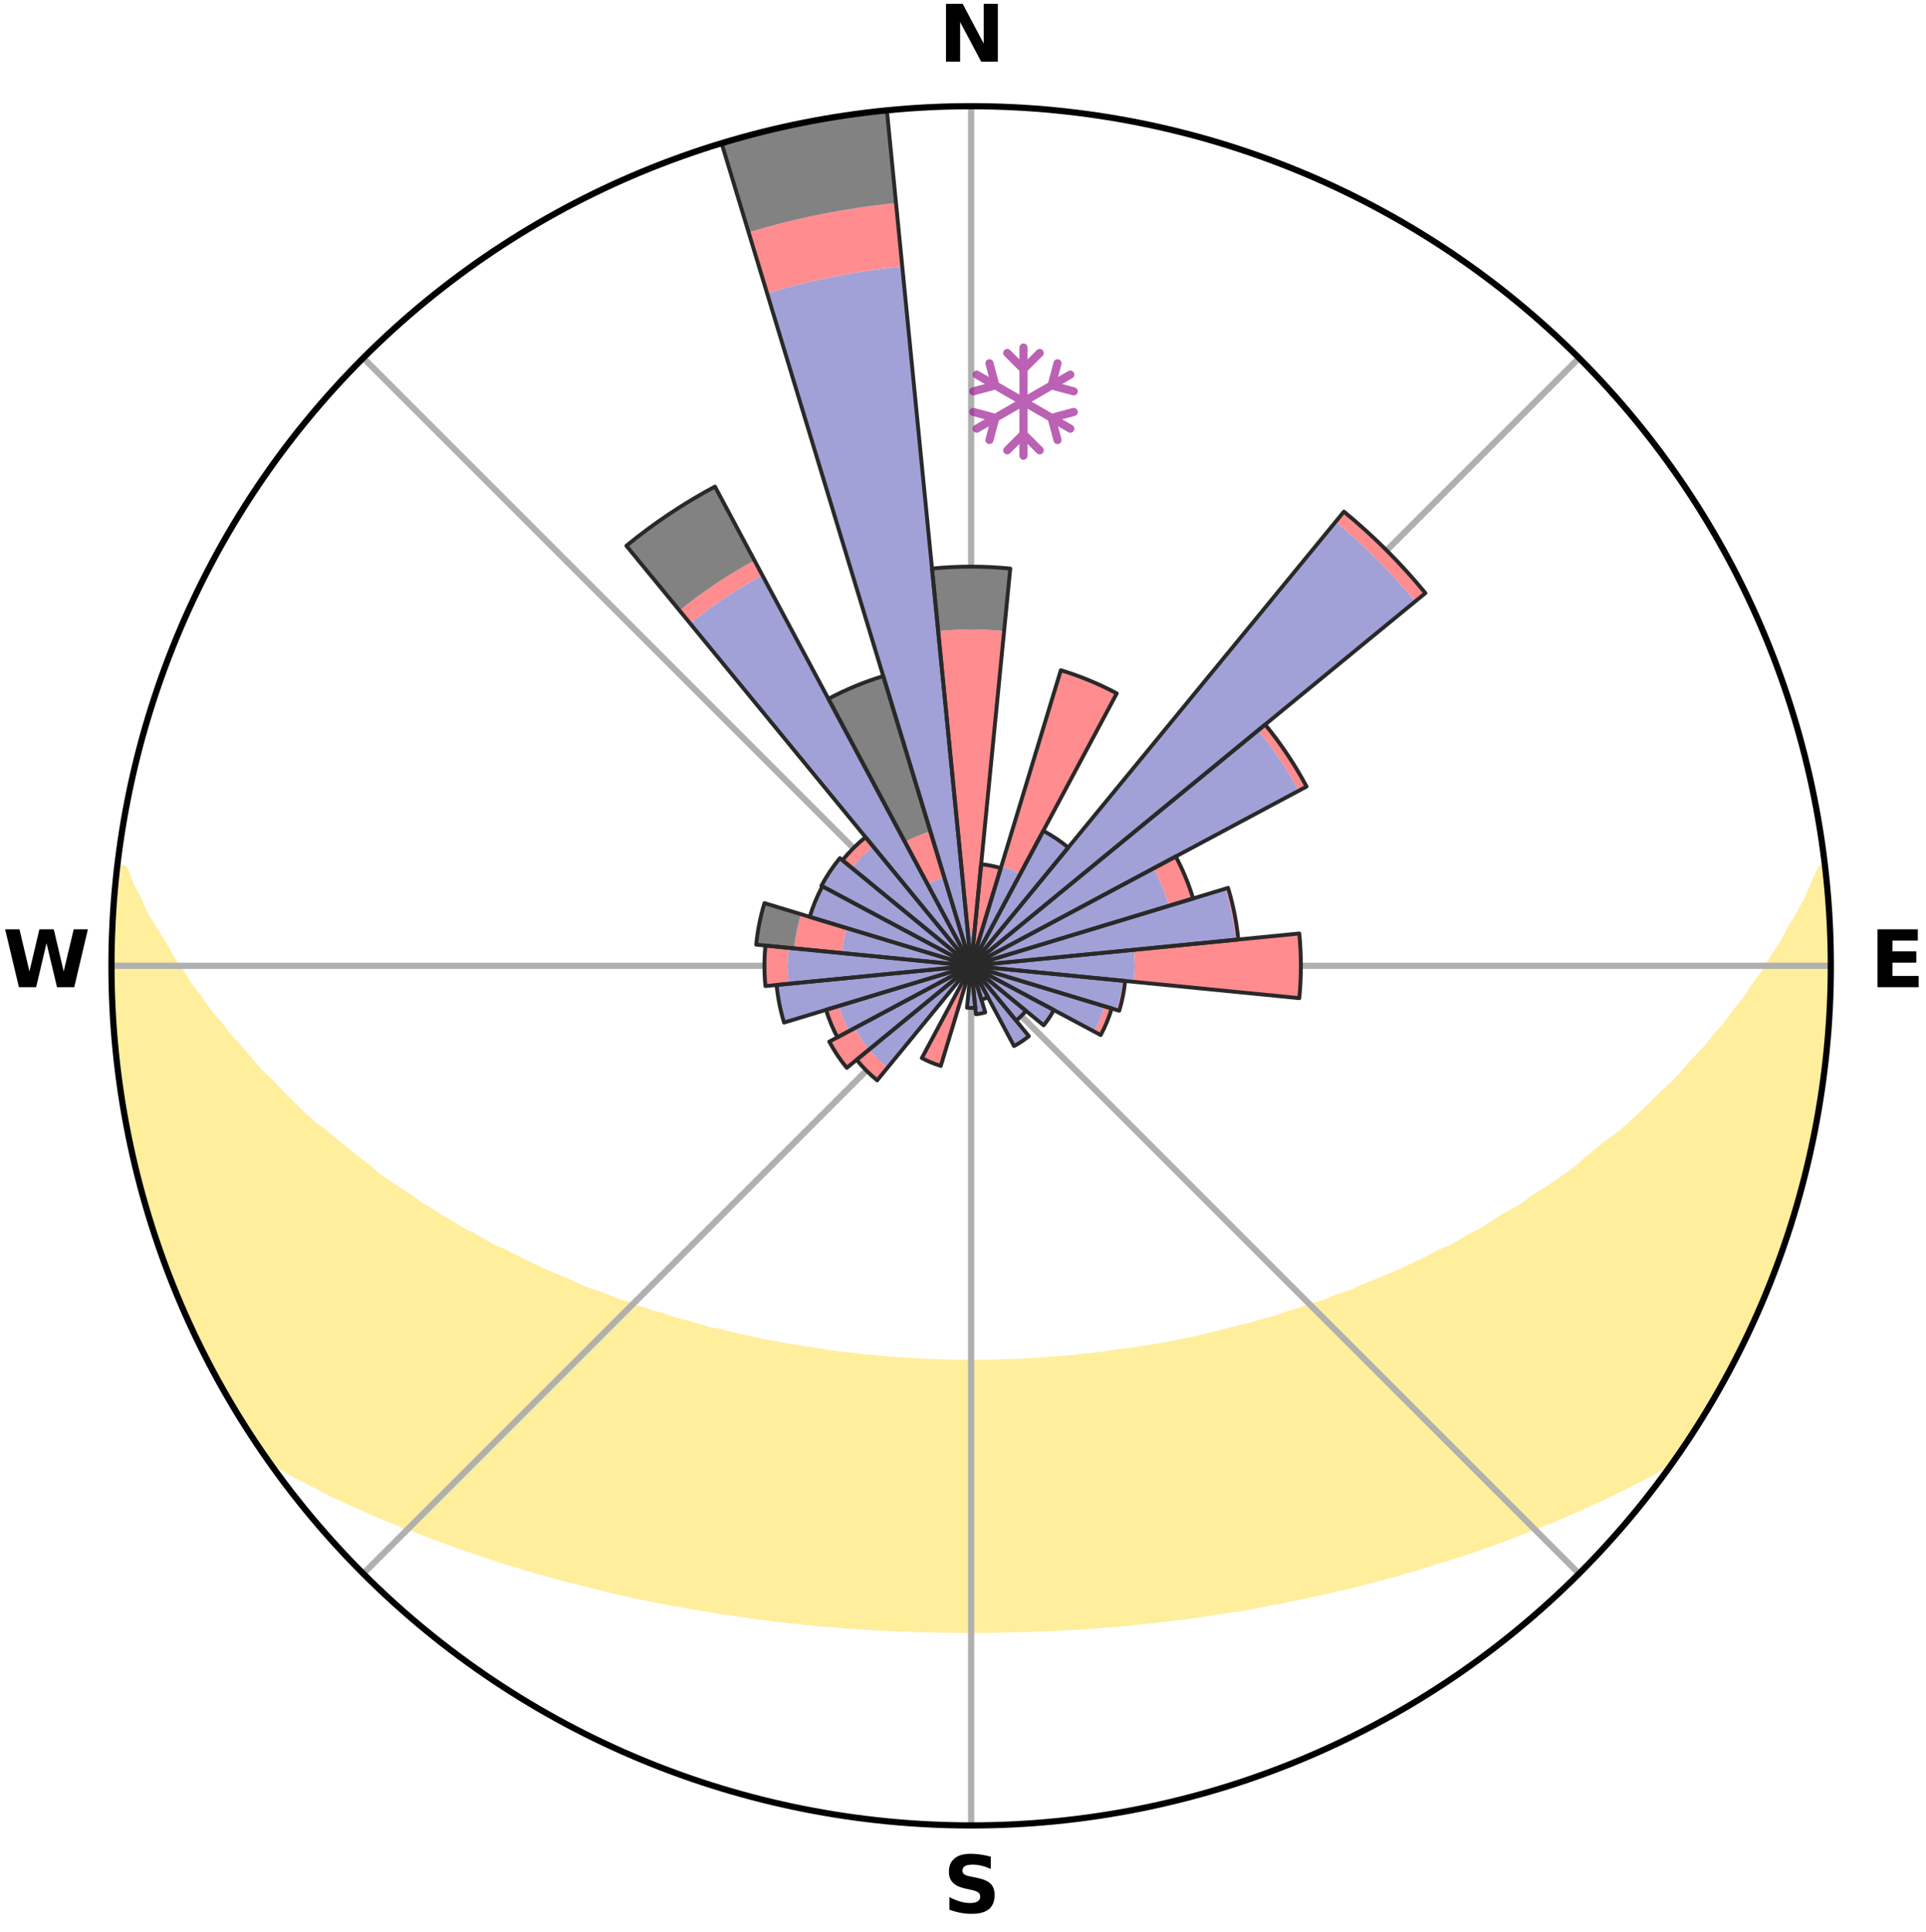 <?xml version="1.0" encoding="utf-8" standalone="no"?>
<!DOCTYPE svg PUBLIC "-//W3C//DTD SVG 1.1//EN"
  "http://www.w3.org/Graphics/SVG/1.1/DTD/svg11.dtd">
<svg xmlns:xlink="http://www.w3.org/1999/xlink" width="248.41pt" height="249.158pt" viewBox="0 0 248.41 249.158" xmlns="http://www.w3.org/2000/svg" version="1.1">
 <title>Ski Rose for Champex-Lac</title>
 <defs>
  <style type="text/css">*{stroke-linejoin: round; stroke-linecap: butt}</style>
 </defs>
 <g id="figure_1">
  <g id="patch_1">
   <path d="M 0 249.158 
L 248.41 249.158 
L 248.41 0 
L 0 0 
z
" style="fill: #ffffff"/>
  </g>
  <g id="axes_1">
   <g id="patch_2">
    <path d="M 236.135 124.579 
C 236.135 110.018 233.267 95.599 227.695 82.147 
C 222.122 68.695 213.955 56.471 203.659 46.175 
C 193.363 35.879 181.139 27.711 167.687 22.139 
C 154.235 16.567 139.815 13.699 125.255 13.699 
C 110.694 13.699 96.275 16.567 82.823 22.139 
C 69.371 27.711 57.147 35.879 46.851 46.175 
C 36.555 56.471 28.387 68.695 22.815 82.147 
C 17.243 95.599 14.375 110.018 14.375 124.579 
C 14.375 139.14 17.243 153.559 22.815 167.011 
C 28.387 180.463 36.555 192.687 46.851 202.983 
C 57.147 213.279 69.371 221.447 82.823 227.019 
C 96.275 232.591 110.694 235.459 125.255 235.459 
C 139.815 235.459 154.235 232.591 167.687 227.019 
C 181.139 221.447 193.363 213.279 203.659 202.983 
C 213.955 192.687 222.122 180.463 227.695 167.011 
C 233.267 153.559 236.135 139.14 236.135 124.579 
M 125.255 124.579 
C 125.255 124.579 125.255 124.579 125.255 124.579 
C 125.255 124.579 125.255 124.579 125.255 124.579 
C 125.255 124.579 125.255 124.579 125.255 124.579 
C 125.255 124.579 125.255 124.579 125.255 124.579 
C 125.255 124.579 125.255 124.579 125.255 124.579 
C 125.255 124.579 125.255 124.579 125.255 124.579 
C 125.255 124.579 125.255 124.579 125.255 124.579 
C 125.255 124.579 125.255 124.579 125.255 124.579 
C 125.255 124.579 125.255 124.579 125.255 124.579 
C 125.255 124.579 125.255 124.579 125.255 124.579 
C 125.255 124.579 125.255 124.579 125.255 124.579 
C 125.255 124.579 125.255 124.579 125.255 124.579 
C 125.255 124.579 125.255 124.579 125.255 124.579 
C 125.255 124.579 125.255 124.579 125.255 124.579 
C 125.255 124.579 125.255 124.579 125.255 124.579 
C 125.255 124.579 125.255 124.579 125.255 124.579 
z
" style="fill: #ffffff"/>
   </g>
   <g id="PolyCollection_1">
    <defs>
     <path id="m9a314ea65f" d="M 235.31 -137.118 
L 234.942 -137.076 
L 234 -135.05 
L 233.176 -133.073 
L 232.088 -131.113 
L 230.946 -129.194 
L 229.967 -127.321 
L 228.738 -125.482 
L 227.683 -123.685 
L 226.383 -121.931 
L 225.263 -120.213 
L 223.901 -118.546 
L 222.724 -116.908 
L 221.31 -115.33 
L 220.082 -113.775 
L 218.621 -112.287 
L 217.349 -110.816 
L 216.056 -109.384 
L 214.539 -108.031 
L 213.211 -106.684 
L 211.867 -105.378 
L 210.508 -104.112 
L 209.135 -102.886 
L 207.553 -101.756 
L 206.159 -100.614 
L 204.756 -99.512 
L 203.537 -98.386 
L 202.117 -97.361 
L 200.691 -96.375 
L 199.261 -95.427 
L 197.827 -94.519 
L 196.571 -93.57 
L 195.132 -92.734 
L 193.694 -91.935 
L 192.428 -91.088 
L 191.159 -90.271 
L 189.723 -89.576 
L 188.453 -88.823 
L 187.183 -88.101 
L 185.757 -87.503 
L 184.492 -86.841 
L 183.228 -86.207 
L 181.967 -85.602 
L 180.71 -85.023 
L 179.457 -84.472 
L 178.209 -83.946 
L 176.966 -83.446 
L 175.73 -82.971 
L 174.624 -82.414 
L 173.399 -81.985 
L 172.181 -81.579 
L 171.085 -81.088 
L 169.882 -80.725 
L 168.688 -80.381 
L 167.605 -79.951 
L 166.428 -79.647 
L 165.355 -79.254 
L 164.286 -78.88 
L 163.134 -78.628 
L 162.077 -78.288 
L 161.024 -77.964 
L 159.901 -77.758 
L 158.861 -77.465 
L 157.827 -77.186 
L 156.798 -76.922 
L 155.775 -76.672 
L 154.757 -76.435 
L 153.746 -76.211 
L 152.74 -76 
L 151.74 -75.8 
L 150.746 -75.611 
L 149.758 -75.434 
L 148.776 -75.266 
L 147.8 -75.109 
L 146.83 -74.961 
L 145.865 -74.821 
L 144.907 -74.69 
L 143.953 -74.567 
L 143.006 -74.452 
L 142.085 -74.28 
L 141.145 -74.182 
L 140.21 -74.09 
L 139.281 -74.004 
L 138.368 -73.873 
L 137.445 -73.801 
L 136.527 -73.735 
L 135.612 -73.674 
L 134.707 -73.579 
L 133.797 -73.53 
L 132.891 -73.486 
L 131.99 -73.418 
L 131.088 -73.385 
L 130.187 -73.355 
L 129.288 -73.328 
L 128.392 -73.294 
L 127.495 -73.278 
L 126.599 -73.265 
L 125.703 -73.255 
L 124.807 -73.255 
L 123.911 -73.264 
L 123.015 -73.277 
L 122.119 -73.304 
L 121.221 -73.326 
L 120.322 -73.352 
L 119.424 -73.404 
L 118.522 -73.441 
L 117.618 -73.481 
L 116.717 -73.559 
L 115.809 -73.611 
L 114.897 -73.668 
L 113.991 -73.772 
L 113.074 -73.842 
L 112.153 -73.916 
L 111.227 -73.996 
L 110.314 -74.139 
L 109.381 -74.233 
L 108.443 -74.335 
L 107.501 -74.443 
L 106.553 -74.558 
L 105.627 -74.752 
L 104.671 -74.885 
L 103.709 -75.027 
L 102.741 -75.177 
L 101.768 -75.337 
L 100.788 -75.507 
L 99.803 -75.686 
L 98.812 -75.877 
L 97.815 -76.078 
L 96.811 -76.292 
L 95.803 -76.517 
L 94.788 -76.756 
L 93.768 -77.007 
L 92.742 -77.272 
L 91.639 -77.452 
L 90.599 -77.745 
L 89.555 -78.054 
L 88.505 -78.378 
L 87.365 -78.615 
L 86.303 -78.972 
L 85.237 -79.347 
L 84.07 -79.634 
L 82.994 -80.045 
L 81.81 -80.369 
L 80.724 -80.819 
L 79.524 -81.182 
L 78.431 -81.673 
L 77.218 -82.079 
L 75.996 -82.508 
L 74.767 -82.96 
L 73.661 -83.539 
L 72.422 -84.039 
L 71.177 -84.564 
L 69.928 -85.115 
L 68.674 -85.692 
L 67.417 -86.297 
L 66.157 -86.929 
L 64.894 -87.59 
L 63.473 -88.187 
L 62.206 -88.908 
L 60.94 -89.659 
L 59.507 -90.353 
L 58.241 -91.167 
L 56.805 -91.93 
L 55.544 -92.81 
L 54.109 -93.644 
L 52.856 -94.591 
L 51.426 -95.497 
L 50 -96.442 
L 48.577 -97.426 
L 47.352 -98.513 
L 45.944 -99.572 
L 44.544 -100.672 
L 43.154 -101.81 
L 41.774 -102.99 
L 40.206 -104.161 
L 38.85 -105.423 
L 37.509 -106.727 
L 36.184 -108.071 
L 34.876 -109.455 
L 33.379 -110.848 
L 32.11 -112.316 
L 30.862 -113.824 
L 29.427 -115.352 
L 28.226 -116.943 
L 26.84 -118.56 
L 25.693 -120.232 
L 24.364 -121.937 
L 23.277 -123.689 
L 22.012 -125.48 
L 20.994 -127.309 
L 19.806 -129.183 
L 18.664 -131.098 
L 17.776 -133.038 
L 16.746 -135.027 
L 15.984 -137.029 
L 15.183 -137.12 
L 15.183 -137.12 
L 14.922 -135.203 
L 14.755 -133.276 
L 14.743 -131.338 
L 14.519 -129.414 
L 14.511 -127.479 
L 14.414 -125.546 
L 14.471 -123.612 
L 14.441 -121.677 
L 14.496 -119.743 
L 14.648 -117.814 
L 14.898 -115.894 
L 14.929 -113.956 
L 15.173 -112.037 
L 15.337 -110.108 
L 15.643 -108.197 
L 15.977 -106.292 
L 16.238 -104.374 
L 16.634 -102.48 
L 17.059 -100.593 
L 17.513 -98.712 
L 17.917 -96.82 
L 18.509 -94.976 
L 18.963 -93.094 
L 19.537 -91.246 
L 20.142 -89.409 
L 20.776 -87.581 
L 21.44 -85.764 
L 22.135 -83.959 
L 22.86 -82.166 
L 23.617 -80.386 
L 24.405 -78.619 
L 25.227 -76.868 
L 26.082 -75.133 
L 26.906 -73.382 
L 27.834 -71.684 
L 28.781 -69.997 
L 29.753 -68.324 
L 30.748 -66.665 
L 31.748 -65.009 
L 32.855 -63.421 
L 33.881 -61.78 
L 35.48 -60.543 
L 37.299 -59.495 
L 39.144 -58.504 
L 40.997 -57.558 
L 42.798 -56.607 
L 44.666 -55.749 
L 46.529 -54.928 
L 48.334 -54.094 
L 50.195 -53.35 
L 51.994 -52.586 
L 53.839 -51.906 
L 55.627 -51.207 
L 57.41 -50.54 
L 59.186 -49.902 
L 60.955 -49.294 
L 62.717 -48.714 
L 64.43 -48.112 
L 66.177 -47.587 
L 67.914 -47.087 
L 69.603 -46.559 
L 71.323 -46.108 
L 73.002 -45.633 
L 74.702 -45.228 
L 76.362 -44.793 
L 78.017 -44.385 
L 79.662 -43.993 
L 81.302 -43.627 
L 82.931 -43.275 
L 84.555 -42.948 
L 86.168 -42.633 
L 87.777 -42.341 
L 89.375 -42.061 
L 90.968 -41.802 
L 92.537 -41.52 
L 94.113 -41.287 
L 95.684 -41.075 
L 97.236 -40.84 
L 98.792 -40.65 
L 100.333 -40.446 
L 101.879 -40.289 
L 103.411 -40.113 
L 104.938 -39.952 
L 106.465 -39.825 
L 107.984 -39.69 
L 109.499 -39.568 
L 111.014 -39.482 
L 112.522 -39.384 
L 114.028 -39.299 
L 115.53 -39.226 
L 117.031 -39.173 
L 118.529 -39.123 
L 120.026 -39.084 
L 121.521 -39.057 
L 123.015 -39.042 
L 124.508 -39.041 
L 126.001 -39.039 
L 127.495 -39.043 
L 128.989 -39.059 
L 130.484 -39.087 
L 131.981 -39.121 
L 133.479 -39.17 
L 134.979 -39.232 
L 136.481 -39.305 
L 137.986 -39.391 
L 139.498 -39.467 
L 141.009 -39.576 
L 142.524 -39.698 
L 144.047 -39.815 
L 145.57 -39.962 
L 147.096 -40.124 
L 148.636 -40.268 
L 150.173 -40.458 
L 151.722 -40.635 
L 153.269 -40.854 
L 154.834 -41.05 
L 156.391 -41.301 
L 157.967 -41.535 
L 159.553 -41.776 
L 161.144 -42.04 
L 162.725 -42.358 
L 164.333 -42.649 
L 165.946 -42.965 
L 167.57 -43.292 
L 169.198 -43.646 
L 170.838 -44.011 
L 172.481 -44.404 
L 174.163 -44.767 
L 175.828 -45.195 
L 177.495 -45.653 
L 179.205 -46.081 
L 180.892 -46.578 
L 182.621 -47.053 
L 184.317 -47.608 
L 186.063 -48.133 
L 187.817 -48.685 
L 189.579 -49.265 
L 191.349 -49.873 
L 193.127 -50.51 
L 194.91 -51.178 
L 196.7 -51.876 
L 198.494 -52.607 
L 200.351 -53.316 
L 202.153 -54.115 
L 204.014 -54.899 
L 205.819 -55.77 
L 207.688 -56.627 
L 209.548 -57.529 
L 211.406 -58.473 
L 213.246 -59.469 
L 215.07 -60.514 
L 216.616 -61.788 
L 217.713 -63.382 
L 218.759 -65.01 
L 219.792 -66.647 
L 220.792 -68.304 
L 221.758 -69.98 
L 222.677 -71.683 
L 223.597 -73.385 
L 224.474 -75.11 
L 225.286 -76.867 
L 226.054 -78.642 
L 226.925 -80.372 
L 227.641 -82.17 
L 228.398 -83.95 
L 229.108 -85.75 
L 229.772 -87.568 
L 230.388 -89.402 
L 230.958 -91.251 
L 231.482 -93.113 
L 232.074 -94.955 
L 232.565 -96.827 
L 232.954 -98.723 
L 233.432 -100.597 
L 233.876 -102.48 
L 234.18 -104.391 
L 234.58 -106.284 
L 234.913 -108.191 
L 235.079 -110.12 
L 235.338 -112.037 
L 235.582 -113.956 
L 235.788 -115.88 
L 235.772 -117.82 
L 235.889 -119.749 
L 235.985 -121.679 
L 236.045 -123.612 
L 236.07 -125.546 
L 236.049 -127.48 
L 236.006 -129.415 
L 235.917 -131.347 
L 235.637 -133.266 
L 235.497 -135.194 
L 235.31 -137.118 
z
" style="stroke: #ffee9c"/>
    </defs>
    <g clip-path="url(#p40175601ff)">
     <use xlink:href="#m9a314ea65f" x="0" y="249.158" style="fill: #ffee9c; stroke: #ffee9c"/>
    </g>
   </g>
   <g id="matplotlib.axis_1">
    <g id="xtick_1">
     <g id="line2d_1">
      <path d="M 125.255 124.579 
L 125.255 13.699 
" clip-path="url(#p40175601ff)" style="fill: none; stroke: #b0b0b0; stroke-width: 0.8; stroke-linecap: square"/>
     </g>
     <g id="text_1">
      <!-- N -->
      <g transform="translate(121.07 7.958) scale(0.1 -0.1)">
       <defs>
        <path id="DejaVuSans-Bold-4e" d="M 588 4666 
L 1931 4666 
L 3628 1466 
L 3628 4666 
L 4769 4666 
L 4769 0 
L 3425 0 
L 1728 3200 
L 1728 0 
L 588 0 
L 588 4666 
z
" transform="scale(0.016)"/>
       </defs>
       <use xlink:href="#DejaVuSans-Bold-4e"/>
      </g>
     </g>
    </g>
    <g id="xtick_2">
     <g id="line2d_2">
      <path d="M 125.255 124.579 
L 203.659 46.175 
" clip-path="url(#p40175601ff)" style="fill: none; stroke: #b0b0b0; stroke-width: 0.8; stroke-linecap: square"/>
     </g>
    </g>
    <g id="xtick_3">
     <g id="line2d_3">
      <path d="M 125.255 124.579 
L 236.135 124.579 
" clip-path="url(#p40175601ff)" style="fill: none; stroke: #b0b0b0; stroke-width: 0.8; stroke-linecap: square"/>
     </g>
     <g id="text_2">
      <!-- E -->
      <g transform="translate(241.219 127.338) scale(0.1 -0.1)">
       <defs>
        <path id="DejaVuSans-Bold-45" d="M 588 4666 
L 3834 4666 
L 3834 3756 
L 1791 3756 
L 1791 2888 
L 3713 2888 
L 3713 1978 
L 1791 1978 
L 1791 909 
L 3903 909 
L 3903 0 
L 588 0 
L 588 4666 
z
" transform="scale(0.016)"/>
       </defs>
       <use xlink:href="#DejaVuSans-Bold-45"/>
      </g>
     </g>
    </g>
    <g id="xtick_4">
     <g id="line2d_4">
      <path d="M 125.255 124.579 
L 203.659 202.983 
" clip-path="url(#p40175601ff)" style="fill: none; stroke: #b0b0b0; stroke-width: 0.8; stroke-linecap: square"/>
     </g>
    </g>
    <g id="xtick_5">
     <g id="line2d_5">
      <path d="M 125.255 124.579 
L 125.255 235.459 
" clip-path="url(#p40175601ff)" style="fill: none; stroke: #b0b0b0; stroke-width: 0.8; stroke-linecap: square"/>
     </g>
     <g id="text_3">
      <!-- S -->
      <g transform="translate(121.654 246.718) scale(0.1 -0.1)">
       <defs>
        <path id="DejaVuSans-Bold-53" d="M 3834 4519 
L 3834 3531 
Q 3450 3703 3084 3790 
Q 2719 3878 2394 3878 
Q 1963 3878 1756 3759 
Q 1550 3641 1550 3391 
Q 1550 3203 1689 3098 
Q 1828 2994 2194 2919 
L 2706 2816 
Q 3484 2659 3812 2340 
Q 4141 2022 4141 1434 
Q 4141 663 3683 286 
Q 3225 -91 2284 -91 
Q 1841 -91 1394 -6 
Q 947 78 500 244 
L 500 1259 
Q 947 1022 1364 901 
Q 1781 781 2169 781 
Q 2563 781 2772 912 
Q 2981 1044 2981 1288 
Q 2981 1506 2839 1625 
Q 2697 1744 2272 1838 
L 1806 1941 
Q 1106 2091 782 2419 
Q 459 2747 459 3303 
Q 459 4000 909 4375 
Q 1359 4750 2203 4750 
Q 2588 4750 2994 4692 
Q 3400 4634 3834 4519 
z
" transform="scale(0.016)"/>
       </defs>
       <use xlink:href="#DejaVuSans-Bold-53"/>
      </g>
     </g>
    </g>
    <g id="xtick_6">
     <g id="line2d_6">
      <path d="M 125.255 124.579 
L 46.851 202.983 
" clip-path="url(#p40175601ff)" style="fill: none; stroke: #b0b0b0; stroke-width: 0.8; stroke-linecap: square"/>
     </g>
    </g>
    <g id="xtick_7">
     <g id="line2d_7">
      <path d="M 125.255 124.579 
L 14.375 124.579 
" clip-path="url(#p40175601ff)" style="fill: none; stroke: #b0b0b0; stroke-width: 0.8; stroke-linecap: square"/>
     </g>
     <g id="text_4">
      <!-- W -->
      <g transform="translate(0.36 127.338) scale(0.1 -0.1)">
       <defs>
        <path id="DejaVuSans-Bold-57" d="M 191 4666 
L 1344 4666 
L 2150 1275 
L 2950 4666 
L 4109 4666 
L 4909 1275 
L 5716 4666 
L 6859 4666 
L 5759 0 
L 4372 0 
L 3525 3547 
L 2688 0 
L 1300 0 
L 191 4666 
z
" transform="scale(0.016)"/>
       </defs>
       <use xlink:href="#DejaVuSans-Bold-57"/>
      </g>
     </g>
    </g>
    <g id="xtick_8">
     <g id="line2d_8">
      <path d="M 125.255 124.579 
L 46.851 46.175 
" clip-path="url(#p40175601ff)" style="fill: none; stroke: #b0b0b0; stroke-width: 0.8; stroke-linecap: square"/>
     </g>
    </g>
   </g>
   <g id="matplotlib.axis_2"/>
   <g id="patch_3">
    <path d="M 125.255 124.579 
C 125.255 124.579 125.255 124.579 125.255 124.579 
C 125.255 124.579 125.255 124.579 125.255 124.579 
L 125.255 124.579 
C 125.255 124.579 125.255 124.579 125.255 124.579 
C 125.255 124.579 125.255 124.579 125.255 124.579 
z
" clip-path="url(#p40175601ff)" style="fill: #d9d9d9"/>
   </g>
   <g id="patch_4">
    <path d="M 125.255 124.579 
C 125.255 124.579 125.255 124.579 125.255 124.579 
C 125.255 124.579 125.255 124.579 125.255 124.579 
L 125.255 124.579 
C 125.255 124.579 125.255 124.579 125.255 124.579 
C 125.255 124.579 125.255 124.579 125.255 124.579 
z
" clip-path="url(#p40175601ff)" style="fill: #d9d9d9"/>
   </g>
   <g id="patch_5">
    <path d="M 125.255 124.579 
C 125.255 124.579 125.255 124.579 125.255 124.579 
C 125.255 124.579 125.255 124.579 125.255 124.579 
L 125.255 124.579 
C 125.255 124.579 125.255 124.579 125.255 124.579 
C 125.255 124.579 125.255 124.579 125.255 124.579 
z
" clip-path="url(#p40175601ff)" style="fill: #d9d9d9"/>
   </g>
   <g id="patch_6">
    <path d="M 125.255 124.579 
C 125.255 124.579 125.255 124.579 125.255 124.579 
C 125.255 124.579 125.255 124.579 125.255 124.579 
L 125.255 124.579 
C 125.255 124.579 125.255 124.579 125.255 124.579 
C 125.255 124.579 125.255 124.579 125.255 124.579 
z
" clip-path="url(#p40175601ff)" style="fill: #d9d9d9"/>
   </g>
   <g id="patch_7">
    <path d="M 125.255 124.579 
C 125.255 124.579 125.255 124.579 125.255 124.579 
C 125.255 124.579 125.255 124.579 125.255 124.579 
L 125.255 124.579 
C 125.255 124.579 125.255 124.579 125.255 124.579 
C 125.255 124.579 125.255 124.579 125.255 124.579 
z
" clip-path="url(#p40175601ff)" style="fill: #d9d9d9"/>
   </g>
   <g id="patch_8">
    <path d="M 125.255 124.579 
C 125.255 124.579 125.255 124.579 125.255 124.579 
C 125.255 124.579 125.255 124.579 125.255 124.579 
L 125.255 124.579 
C 125.255 124.579 125.255 124.579 125.255 124.579 
C 125.255 124.579 125.255 124.579 125.255 124.579 
z
" clip-path="url(#p40175601ff)" style="fill: #d9d9d9"/>
   </g>
   <g id="patch_9">
    <path d="M 125.255 124.579 
C 125.255 124.579 125.255 124.579 125.255 124.579 
C 125.255 124.579 125.255 124.579 125.255 124.579 
L 125.255 124.579 
C 125.255 124.579 125.255 124.579 125.255 124.579 
C 125.255 124.579 125.255 124.579 125.255 124.579 
z
" clip-path="url(#p40175601ff)" style="fill: #d9d9d9"/>
   </g>
   <g id="patch_10">
    <path d="M 125.255 124.579 
C 125.255 124.579 125.255 124.579 125.255 124.579 
C 125.255 124.579 125.255 124.579 125.255 124.579 
L 125.255 124.579 
C 125.255 124.579 125.255 124.579 125.255 124.579 
C 125.255 124.579 125.255 124.579 125.255 124.579 
z
" clip-path="url(#p40175601ff)" style="fill: #d9d9d9"/>
   </g>
   <g id="patch_11">
    <path d="M 125.255 124.579 
C 125.255 124.579 125.255 124.579 125.255 124.579 
C 125.255 124.579 125.255 124.579 125.255 124.579 
L 125.255 124.579 
C 125.255 124.579 125.255 124.579 125.255 124.579 
C 125.255 124.579 125.255 124.579 125.255 124.579 
z
" clip-path="url(#p40175601ff)" style="fill: #d9d9d9"/>
   </g>
   <g id="patch_12">
    <path d="M 125.255 124.579 
C 125.255 124.579 125.255 124.579 125.255 124.579 
C 125.255 124.579 125.255 124.579 125.255 124.579 
L 125.255 124.579 
C 125.255 124.579 125.255 124.579 125.255 124.579 
C 125.255 124.579 125.255 124.579 125.255 124.579 
z
" clip-path="url(#p40175601ff)" style="fill: #d9d9d9"/>
   </g>
   <g id="patch_13">
    <path d="M 125.255 124.579 
C 125.255 124.579 125.255 124.579 125.255 124.579 
C 125.255 124.579 125.255 124.579 125.255 124.579 
L 125.255 124.579 
C 125.255 124.579 125.255 124.579 125.255 124.579 
C 125.255 124.579 125.255 124.579 125.255 124.579 
z
" clip-path="url(#p40175601ff)" style="fill: #d9d9d9"/>
   </g>
   <g id="patch_14">
    <path d="M 125.255 124.579 
C 125.255 124.579 125.255 124.579 125.255 124.579 
C 125.255 124.579 125.255 124.579 125.255 124.579 
L 125.255 124.579 
C 125.255 124.579 125.255 124.579 125.255 124.579 
C 125.255 124.579 125.255 124.579 125.255 124.579 
z
" clip-path="url(#p40175601ff)" style="fill: #d9d9d9"/>
   </g>
   <g id="patch_15">
    <path d="M 125.255 124.579 
C 125.255 124.579 125.255 124.579 125.255 124.579 
C 125.255 124.579 125.255 124.579 125.255 124.579 
L 125.255 124.579 
C 125.255 124.579 125.255 124.579 125.255 124.579 
C 125.255 124.579 125.255 124.579 125.255 124.579 
z
" clip-path="url(#p40175601ff)" style="fill: #d9d9d9"/>
   </g>
   <g id="patch_16">
    <path d="M 125.255 124.579 
C 125.255 124.579 125.255 124.579 125.255 124.579 
C 125.255 124.579 125.255 124.579 125.255 124.579 
L 125.255 124.579 
C 125.255 124.579 125.255 124.579 125.255 124.579 
C 125.255 124.579 125.255 124.579 125.255 124.579 
z
" clip-path="url(#p40175601ff)" style="fill: #d9d9d9"/>
   </g>
   <g id="patch_17">
    <path d="M 125.255 124.579 
C 125.255 124.579 125.255 124.579 125.255 124.579 
C 125.255 124.579 125.255 124.579 125.255 124.579 
L 125.255 124.579 
C 125.255 124.579 125.255 124.579 125.255 124.579 
C 125.255 124.579 125.255 124.579 125.255 124.579 
z
" clip-path="url(#p40175601ff)" style="fill: #d9d9d9"/>
   </g>
   <g id="patch_18">
    <path d="M 125.255 124.579 
C 125.255 124.579 125.255 124.579 125.255 124.579 
C 125.255 124.579 125.255 124.579 125.255 124.579 
L 125.255 124.579 
C 125.255 124.579 125.255 124.579 125.255 124.579 
C 125.255 124.579 125.255 124.579 125.255 124.579 
z
" clip-path="url(#p40175601ff)" style="fill: #d9d9d9"/>
   </g>
   <g id="patch_19">
    <path d="M 125.255 124.579 
C 125.255 124.579 125.255 124.579 125.255 124.579 
C 125.255 124.579 125.255 124.579 125.255 124.579 
L 125.255 124.579 
C 125.255 124.579 125.255 124.579 125.255 124.579 
C 125.255 124.579 125.255 124.579 125.255 124.579 
z
" clip-path="url(#p40175601ff)" style="fill: #d9d9d9"/>
   </g>
   <g id="patch_20">
    <path d="M 125.255 124.579 
C 125.255 124.579 125.255 124.579 125.255 124.579 
C 125.255 124.579 125.255 124.579 125.255 124.579 
L 125.255 124.579 
C 125.255 124.579 125.255 124.579 125.255 124.579 
C 125.255 124.579 125.255 124.579 125.255 124.579 
z
" clip-path="url(#p40175601ff)" style="fill: #d9d9d9"/>
   </g>
   <g id="patch_21">
    <path d="M 125.255 124.579 
C 125.255 124.579 125.255 124.579 125.255 124.579 
C 125.255 124.579 125.255 124.579 125.255 124.579 
L 125.255 124.579 
C 125.255 124.579 125.255 124.579 125.255 124.579 
C 125.255 124.579 125.255 124.579 125.255 124.579 
z
" clip-path="url(#p40175601ff)" style="fill: #d9d9d9"/>
   </g>
   <g id="patch_22">
    <path d="M 125.255 124.579 
C 125.255 124.579 125.255 124.579 125.255 124.579 
C 125.255 124.579 125.255 124.579 125.255 124.579 
L 125.255 124.579 
C 125.255 124.579 125.255 124.579 125.255 124.579 
C 125.255 124.579 125.255 124.579 125.255 124.579 
z
" clip-path="url(#p40175601ff)" style="fill: #d9d9d9"/>
   </g>
   <g id="patch_23">
    <path d="M 125.255 124.579 
C 125.255 124.579 125.255 124.579 125.255 124.579 
C 125.255 124.579 125.255 124.579 125.255 124.579 
L 125.255 124.579 
C 125.255 124.579 125.255 124.579 125.255 124.579 
C 125.255 124.579 125.255 124.579 125.255 124.579 
z
" clip-path="url(#p40175601ff)" style="fill: #d9d9d9"/>
   </g>
   <g id="patch_24">
    <path d="M 125.255 124.579 
C 125.255 124.579 125.255 124.579 125.255 124.579 
C 125.255 124.579 125.255 124.579 125.255 124.579 
L 125.255 124.579 
C 125.255 124.579 125.255 124.579 125.255 124.579 
C 125.255 124.579 125.255 124.579 125.255 124.579 
z
" clip-path="url(#p40175601ff)" style="fill: #d9d9d9"/>
   </g>
   <g id="patch_25">
    <path d="M 125.255 124.579 
C 125.255 124.579 125.255 124.579 125.255 124.579 
C 125.255 124.579 125.255 124.579 125.255 124.579 
L 125.255 124.579 
C 125.255 124.579 125.255 124.579 125.255 124.579 
C 125.255 124.579 125.255 124.579 125.255 124.579 
z
" clip-path="url(#p40175601ff)" style="fill: #d9d9d9"/>
   </g>
   <g id="patch_26">
    <path d="M 125.255 124.579 
C 125.255 124.579 125.255 124.579 125.255 124.579 
C 125.255 124.579 125.255 124.579 125.255 124.579 
L 125.255 124.579 
C 125.255 124.579 125.255 124.579 125.255 124.579 
C 125.255 124.579 125.255 124.579 125.255 124.579 
z
" clip-path="url(#p40175601ff)" style="fill: #d9d9d9"/>
   </g>
   <g id="patch_27">
    <path d="M 125.255 124.579 
C 125.255 124.579 125.255 124.579 125.255 124.579 
C 125.255 124.579 125.255 124.579 125.255 124.579 
L 125.255 124.579 
C 125.255 124.579 125.255 124.579 125.255 124.579 
C 125.255 124.579 125.255 124.579 125.255 124.579 
z
" clip-path="url(#p40175601ff)" style="fill: #d9d9d9"/>
   </g>
   <g id="patch_28">
    <path d="M 125.255 124.579 
C 125.255 124.579 125.255 124.579 125.255 124.579 
C 125.255 124.579 125.255 124.579 125.255 124.579 
L 125.255 124.579 
C 125.255 124.579 125.255 124.579 125.255 124.579 
C 125.255 124.579 125.255 124.579 125.255 124.579 
z
" clip-path="url(#p40175601ff)" style="fill: #d9d9d9"/>
   </g>
   <g id="patch_29">
    <path d="M 125.255 124.579 
C 125.255 124.579 125.255 124.579 125.255 124.579 
C 125.255 124.579 125.255 124.579 125.255 124.579 
L 125.255 124.579 
C 125.255 124.579 125.255 124.579 125.255 124.579 
C 125.255 124.579 125.255 124.579 125.255 124.579 
z
" clip-path="url(#p40175601ff)" style="fill: #d9d9d9"/>
   </g>
   <g id="patch_30">
    <path d="M 125.255 124.579 
C 125.255 124.579 125.255 124.579 125.255 124.579 
C 125.255 124.579 125.255 124.579 125.255 124.579 
L 125.255 124.579 
C 125.255 124.579 125.255 124.579 125.255 124.579 
C 125.255 124.579 125.255 124.579 125.255 124.579 
z
" clip-path="url(#p40175601ff)" style="fill: #d9d9d9"/>
   </g>
   <g id="patch_31">
    <path d="M 125.255 124.579 
C 125.255 124.579 125.255 124.579 125.255 124.579 
C 125.255 124.579 125.255 124.579 125.255 124.579 
L 125.255 124.579 
C 125.255 124.579 125.255 124.579 125.255 124.579 
C 125.255 124.579 125.255 124.579 125.255 124.579 
z
" clip-path="url(#p40175601ff)" style="fill: #d9d9d9"/>
   </g>
   <g id="patch_32">
    <path d="M 125.255 124.579 
C 125.255 124.579 125.255 124.579 125.255 124.579 
C 125.255 124.579 125.255 124.579 125.255 124.579 
L 125.255 124.579 
C 125.255 124.579 125.255 124.579 125.255 124.579 
C 125.255 124.579 125.255 124.579 125.255 124.579 
z
" clip-path="url(#p40175601ff)" style="fill: #d9d9d9"/>
   </g>
   <g id="patch_33">
    <path d="M 125.255 124.579 
C 125.255 124.579 125.255 124.579 125.255 124.579 
C 125.255 124.579 125.255 124.579 125.255 124.579 
L 125.255 124.579 
C 125.255 124.579 125.255 124.579 125.255 124.579 
C 125.255 124.579 125.255 124.579 125.255 124.579 
z
" clip-path="url(#p40175601ff)" style="fill: #d9d9d9"/>
   </g>
   <g id="patch_34">
    <path d="M 125.255 124.579 
C 125.255 124.579 125.255 124.579 125.255 124.579 
C 125.255 124.579 125.255 124.579 125.255 124.579 
L 125.255 124.579 
C 125.255 124.579 125.255 124.579 125.255 124.579 
C 125.255 124.579 125.255 124.579 125.255 124.579 
z
" clip-path="url(#p40175601ff)" style="fill: #d9d9d9"/>
   </g>
   <g id="patch_35">
    <path d="M 125.255 124.579 
C 125.255 124.579 125.255 124.579 125.255 124.579 
C 125.255 124.579 125.255 124.579 125.255 124.579 
L 125.69 120.165 
C 125.545 120.151 125.4 120.143 125.255 120.143 
C 125.11 120.143 124.965 120.151 124.82 120.165 
z
" clip-path="url(#p40175601ff)" style="fill: #a1a1d8"/>
   </g>
   <g id="patch_36">
    <path d="M 125.255 124.579 
C 125.255 124.579 125.255 124.579 125.255 124.579 
C 125.255 124.579 125.255 124.579 125.255 124.579 
L 125.255 124.579 
C 125.255 124.579 125.255 124.579 125.255 124.579 
C 125.255 124.579 125.255 124.579 125.255 124.579 
z
" clip-path="url(#p40175601ff)" style="fill: #a1a1d8"/>
   </g>
   <g id="patch_37">
    <path d="M 125.255 124.579 
C 125.255 124.579 125.255 124.579 125.255 124.579 
C 125.255 124.579 125.255 124.579 125.255 124.579 
L 131.593 112.722 
C 131.205 112.514 130.807 112.326 130.4 112.158 
C 129.993 111.989 129.579 111.841 129.158 111.713 
z
" clip-path="url(#p40175601ff)" style="fill: #a1a1d8"/>
   </g>
   <g id="patch_38">
    <path d="M 125.255 124.579 
C 125.255 124.579 125.255 124.579 125.255 124.579 
C 125.255 124.579 125.255 124.579 125.255 124.579 
L 137.78 109.317 
C 137.281 108.907 136.761 108.522 136.224 108.163 
C 135.686 107.804 135.132 107.471 134.562 107.167 
z
" clip-path="url(#p40175601ff)" style="fill: #a1a1d8"/>
   </g>
   <g id="patch_39">
    <path d="M 125.255 124.579 
C 125.255 124.579 125.255 124.579 125.255 124.579 
C 125.255 124.579 125.255 124.579 125.255 124.579 
L 182.527 77.577 
C 180.989 75.702 179.359 73.904 177.644 72.19 
C 175.929 70.475 174.132 68.845 172.257 67.307 
z
" clip-path="url(#p40175601ff)" style="fill: #a1a1d8"/>
   </g>
   <g id="patch_40">
    <path d="M 125.255 124.579 
C 125.255 124.579 125.255 124.579 125.255 124.579 
C 125.255 124.579 125.255 124.579 125.255 124.579 
L 167.501 101.998 
C 166.761 100.616 165.955 99.27 165.084 97.966 
C 164.213 96.663 163.278 95.402 162.283 94.19 
z
" clip-path="url(#p40175601ff)" style="fill: #a1a1d8"/>
   </g>
   <g id="patch_41">
    <path d="M 125.255 124.579 
C 125.255 124.579 125.255 124.579 125.255 124.579 
C 125.255 124.579 125.255 124.579 125.255 124.579 
L 150.789 116.833 
C 150.535 115.998 150.241 115.175 149.907 114.368 
C 149.573 113.561 149.199 112.771 148.787 112.001 
z
" clip-path="url(#p40175601ff)" style="fill: #a1a1d8"/>
   </g>
   <g id="patch_42">
    <path d="M 125.255 124.579 
C 125.255 124.579 125.255 124.579 125.255 124.579 
C 125.255 124.579 125.255 124.579 125.255 124.579 
L 159.359 121.22 
C 159.249 120.104 159.084 118.994 158.865 117.894 
C 158.646 116.793 158.374 115.705 158.048 114.631 
z
" clip-path="url(#p40175601ff)" style="fill: #a1a1d8"/>
   </g>
   <g id="patch_43">
    <path d="M 125.255 124.579 
C 125.255 124.579 125.255 124.579 125.255 124.579 
C 125.255 124.579 125.255 124.579 125.255 124.579 
L 146.252 126.647 
C 146.319 125.96 146.353 125.27 146.353 124.579 
C 146.353 123.888 146.319 123.198 146.252 122.511 
z
" clip-path="url(#p40175601ff)" style="fill: #a1a1d8"/>
   </g>
   <g id="patch_44">
    <path d="M 125.255 124.579 
C 125.255 124.579 125.255 124.579 125.255 124.579 
C 125.255 124.579 125.255 124.579 125.255 124.579 
L 144.059 130.283 
C 144.245 129.668 144.402 129.043 144.527 128.413 
C 144.653 127.782 144.747 127.145 144.81 126.505 
z
" clip-path="url(#p40175601ff)" style="fill: #a1a1d8"/>
   </g>
   <g id="patch_45">
    <path d="M 125.255 124.579 
C 125.255 124.579 125.255 124.579 125.255 124.579 
C 125.255 124.579 125.255 124.579 125.255 124.579 
L 141.115 133.056 
C 141.392 132.537 141.644 132.005 141.869 131.461 
C 142.095 130.917 142.293 130.363 142.464 129.799 
z
" clip-path="url(#p40175601ff)" style="fill: #a1a1d8"/>
   </g>
   <g id="patch_46">
    <path d="M 125.255 124.579 
C 125.255 124.579 125.255 124.579 125.255 124.579 
C 125.255 124.579 125.255 124.579 125.255 124.579 
L 134.606 132.253 
C 134.857 131.947 135.093 131.629 135.313 131.3 
C 135.533 130.97 135.737 130.631 135.923 130.281 
z
" clip-path="url(#p40175601ff)" style="fill: #a1a1d8"/>
   </g>
   <g id="patch_47">
    <path d="M 125.255 124.579 
C 125.255 124.579 125.255 124.579 125.255 124.579 
C 125.255 124.579 125.255 124.579 125.255 124.579 
L 131.056 131.648 
C 131.287 131.458 131.509 131.257 131.721 131.045 
C 131.932 130.833 132.134 130.612 132.323 130.38 
z
" clip-path="url(#p40175601ff)" style="fill: #a1a1d8"/>
   </g>
   <g id="patch_48">
    <path d="M 125.255 124.579 
C 125.255 124.579 125.255 124.579 125.255 124.579 
C 125.255 124.579 125.255 124.579 125.255 124.579 
L 130.787 134.929 
C 131.126 134.748 131.455 134.55 131.775 134.337 
C 132.094 134.123 132.403 133.894 132.7 133.651 
z
" clip-path="url(#p40175601ff)" style="fill: #a1a1d8"/>
   </g>
   <g id="patch_49">
    <path d="M 125.255 124.579 
C 125.255 124.579 125.255 124.579 125.255 124.579 
C 125.255 124.579 125.255 124.579 125.255 124.579 
L 126.582 128.954 
C 126.725 128.911 126.866 128.86 127.005 128.803 
C 127.143 128.746 127.278 128.682 127.41 128.611 
z
" clip-path="url(#p40175601ff)" style="fill: #a1a1d8"/>
   </g>
   <g id="patch_50">
    <path d="M 125.255 124.579 
C 125.255 124.579 125.255 124.579 125.255 124.579 
C 125.255 124.579 125.255 124.579 125.255 124.579 
L 125.87 130.822 
C 126.074 130.802 126.277 130.772 126.479 130.731 
C 126.68 130.691 126.879 130.642 127.076 130.582 
z
" clip-path="url(#p40175601ff)" style="fill: #a1a1d8"/>
   </g>
   <g id="patch_51">
    <path d="M 125.255 124.579 
C 125.255 124.579 125.255 124.579 125.255 124.579 
C 125.255 124.579 125.255 124.579 125.255 124.579 
L 124.722 129.985 
C 124.899 130.003 125.077 130.012 125.255 130.012 
C 125.433 130.012 125.61 130.003 125.787 129.985 
z
" clip-path="url(#p40175601ff)" style="fill: #a1a1d8"/>
   </g>
   <g id="patch_52">
    <path d="M 125.255 124.579 
C 125.255 124.579 125.255 124.579 125.255 124.579 
C 125.255 124.579 125.255 124.579 125.255 124.579 
L 125.255 124.579 
C 125.255 124.579 125.255 124.579 125.255 124.579 
C 125.255 124.579 125.255 124.579 125.255 124.579 
z
" clip-path="url(#p40175601ff)" style="fill: #a1a1d8"/>
   </g>
   <g id="patch_53">
    <path d="M 125.255 124.579 
C 125.255 124.579 125.255 124.579 125.255 124.579 
C 125.255 124.579 125.255 124.579 125.255 124.579 
L 125.255 124.579 
C 125.255 124.579 125.255 124.579 125.255 124.579 
C 125.255 124.579 125.255 124.579 125.255 124.579 
z
" clip-path="url(#p40175601ff)" style="fill: #a1a1d8"/>
   </g>
   <g id="patch_54">
    <path d="M 125.255 124.579 
C 125.255 124.579 125.255 124.579 125.255 124.579 
C 125.255 124.579 125.255 124.579 125.255 124.579 
L 125.255 124.579 
C 125.255 124.579 125.255 124.579 125.255 124.579 
C 125.255 124.579 125.255 124.579 125.255 124.579 
z
" clip-path="url(#p40175601ff)" style="fill: #a1a1d8"/>
   </g>
   <g id="patch_55">
    <path d="M 125.255 124.579 
C 125.255 124.579 125.255 124.579 125.255 124.579 
C 125.255 124.579 125.255 124.579 125.255 124.579 
L 112.114 135.363 
C 112.467 135.793 112.841 136.206 113.235 136.599 
C 113.628 136.993 114.041 137.367 114.471 137.72 
z
" clip-path="url(#p40175601ff)" style="fill: #a1a1d8"/>
   </g>
   <g id="patch_56">
    <path d="M 125.255 124.579 
C 125.255 124.579 125.255 124.579 125.255 124.579 
C 125.255 124.579 125.255 124.579 125.255 124.579 
L 110.231 132.609 
C 110.494 133.101 110.781 133.58 111.09 134.043 
C 111.4 134.507 111.733 134.955 112.086 135.386 
z
" clip-path="url(#p40175601ff)" style="fill: #a1a1d8"/>
   </g>
   <g id="patch_57">
    <path d="M 125.255 124.579 
C 125.255 124.579 125.255 124.579 125.255 124.579 
C 125.255 124.579 125.255 124.579 125.255 124.579 
L 108.177 129.76 
C 108.347 130.319 108.544 130.869 108.767 131.409 
C 108.991 131.948 109.241 132.477 109.516 132.992 
z
" clip-path="url(#p40175601ff)" style="fill: #a1a1d8"/>
   </g>
   <g id="patch_58">
    <path d="M 125.255 124.579 
C 125.255 124.579 125.255 124.579 125.255 124.579 
C 125.255 124.579 125.255 124.579 125.255 124.579 
L 100.162 127.05 
C 100.243 127.872 100.364 128.689 100.525 129.498 
C 100.686 130.308 100.887 131.109 101.127 131.898 
z
" clip-path="url(#p40175601ff)" style="fill: #a1a1d8"/>
   </g>
   <g id="patch_59">
    <path d="M 125.255 124.579 
C 125.255 124.579 125.255 124.579 125.255 124.579 
C 125.255 124.579 125.255 124.579 125.255 124.579 
L 101.715 122.261 
C 101.639 123.031 101.601 123.805 101.601 124.579 
C 101.601 125.353 101.639 126.127 101.715 126.898 
z
" clip-path="url(#p40175601ff)" style="fill: #a1a1d8"/>
   </g>
   <g id="patch_60">
    <path d="M 125.255 124.579 
C 125.255 124.579 125.255 124.579 125.255 124.579 
C 125.255 124.579 125.255 124.579 125.255 124.579 
L 109.232 119.718 
C 109.073 120.243 108.939 120.775 108.832 121.312 
C 108.725 121.85 108.645 122.392 108.591 122.938 
z
" clip-path="url(#p40175601ff)" style="fill: #a1a1d8"/>
   </g>
   <g id="patch_61">
    <path d="M 125.255 124.579 
C 125.255 124.579 125.255 124.579 125.255 124.579 
C 125.255 124.579 125.255 124.579 125.255 124.579 
L 106.091 114.336 
C 105.755 114.963 105.451 115.606 105.179 116.263 
C 104.907 116.92 104.667 117.591 104.46 118.271 
z
" clip-path="url(#p40175601ff)" style="fill: #a1a1d8"/>
   </g>
   <g id="patch_62">
    <path d="M 125.255 124.579 
C 125.255 124.579 125.255 124.579 125.255 124.579 
C 125.255 124.579 125.255 124.579 125.255 124.579 
L 108.327 110.686 
C 107.872 111.24 107.445 111.817 107.046 112.412 
C 106.648 113.008 106.279 113.624 105.941 114.256 
z
" clip-path="url(#p40175601ff)" style="fill: #a1a1d8"/>
   </g>
   <g id="patch_63">
    <path d="M 125.255 124.579 
C 125.255 124.579 125.255 124.579 125.255 124.579 
C 125.255 124.579 125.255 124.579 125.255 124.579 
L 112.612 109.173 
C 112.107 109.587 111.624 110.025 111.163 110.487 
C 110.701 110.948 110.263 111.432 109.849 111.936 
z
" clip-path="url(#p40175601ff)" style="fill: #a1a1d8"/>
   </g>
   <g id="patch_64">
    <path d="M 125.255 124.579 
C 125.255 124.579 125.255 124.579 125.255 124.579 
C 125.255 124.579 125.255 124.579 125.255 124.579 
L 98.325 74.197 
C 96.676 75.078 95.071 76.04 93.516 77.079 
C 91.962 78.118 90.459 79.232 89.013 80.419 
z
" clip-path="url(#p40175601ff)" style="fill: #a1a1d8"/>
   </g>
   <g id="patch_65">
    <path d="M 125.255 124.579 
C 125.255 124.579 125.255 124.579 125.255 124.579 
C 125.255 124.579 125.255 124.579 125.255 124.579 
L 121.788 113.15 
C 121.414 113.263 121.045 113.395 120.684 113.545 
C 120.323 113.694 119.97 113.862 119.625 114.046 
z
" clip-path="url(#p40175601ff)" style="fill: #a1a1d8"/>
   </g>
   <g id="patch_66">
    <path d="M 125.255 124.579 
C 125.255 124.579 125.255 124.579 125.255 124.579 
C 125.255 124.579 125.255 124.579 125.255 124.579 
L 116.369 34.363 
C 113.416 34.653 110.48 35.089 107.569 35.668 
C 104.659 36.247 101.779 36.968 98.94 37.83 
z
" clip-path="url(#p40175601ff)" style="fill: #a1a1d8"/>
   </g>
   <g id="patch_67">
    <path d="M 124.82 120.165 
C 124.965 120.151 125.11 120.143 125.255 120.143 
C 125.4 120.143 125.545 120.151 125.69 120.165 
L 129.508 81.399 
C 128.094 81.259 126.675 81.19 125.255 81.19 
C 123.835 81.19 122.415 81.259 121.002 81.399 
z
" clip-path="url(#p40175601ff)" style="fill: #ff8c8e"/>
   </g>
   <g id="patch_68">
    <path d="M 125.255 124.579 
C 125.255 124.579 125.255 124.579 125.255 124.579 
C 125.255 124.579 125.255 124.579 125.255 124.579 
L 129.077 111.978 
C 128.665 111.853 128.246 111.749 127.824 111.664 
C 127.401 111.58 126.974 111.517 126.545 111.475 
z
" clip-path="url(#p40175601ff)" style="fill: #ff8c8e"/>
   </g>
   <g id="patch_69">
    <path d="M 129.158 111.713 
C 129.579 111.841 129.993 111.989 130.4 112.158 
C 130.807 112.326 131.205 112.514 131.593 112.722 
L 144.037 89.44 
C 142.887 88.825 141.707 88.267 140.502 87.768 
C 139.297 87.269 138.069 86.83 136.821 86.451 
z
" clip-path="url(#p40175601ff)" style="fill: #ff8c8e"/>
   </g>
   <g id="patch_70">
    <path d="M 134.562 107.167 
C 135.132 107.471 135.686 107.804 136.224 108.163 
C 136.761 108.522 137.281 108.907 137.78 109.317 
L 137.78 109.317 
C 137.281 108.907 136.761 108.522 136.224 108.163 
C 135.686 107.804 135.132 107.471 134.562 107.167 
z
" clip-path="url(#p40175601ff)" style="fill: #ff8c8e"/>
   </g>
   <g id="patch_71">
    <path d="M 172.257 67.307 
C 174.132 68.845 175.929 70.475 177.644 72.19 
C 179.359 73.904 180.989 75.702 182.527 77.577 
L 183.84 76.5 
C 182.266 74.582 180.599 72.743 178.845 70.989 
C 177.091 69.235 175.252 67.568 173.334 65.994 
z
" clip-path="url(#p40175601ff)" style="fill: #ff8c8e"/>
   </g>
   <g id="patch_72">
    <path d="M 162.283 94.19 
C 163.278 95.402 164.213 96.663 165.084 97.966 
C 165.955 99.27 166.761 100.616 167.501 101.998 
L 168.518 101.454 
C 167.761 100.038 166.935 98.66 166.043 97.325 
C 165.151 95.99 164.194 94.699 163.176 93.458 
z
" clip-path="url(#p40175601ff)" style="fill: #ff8c8e"/>
   </g>
   <g id="patch_73">
    <path d="M 148.787 112.001 
C 149.199 112.771 149.573 113.561 149.907 114.368 
C 150.241 115.175 150.535 115.998 150.789 116.833 
L 153.887 115.894 
C 153.602 114.957 153.272 114.034 152.897 113.129 
C 152.523 112.224 152.104 111.339 151.642 110.475 
z
" clip-path="url(#p40175601ff)" style="fill: #ff8c8e"/>
   </g>
   <g id="patch_74">
    <path d="M 158.048 114.631 
C 158.374 115.705 158.646 116.793 158.865 117.894 
C 159.084 118.994 159.249 120.104 159.359 121.22 
L 159.714 121.185 
C 159.603 120.057 159.436 118.935 159.215 117.824 
C 158.994 116.712 158.719 115.612 158.39 114.528 
z
" clip-path="url(#p40175601ff)" style="fill: #ff8c8e"/>
   </g>
   <g id="patch_75">
    <path d="M 146.252 122.511 
C 146.319 123.198 146.353 123.888 146.353 124.579 
C 146.353 125.27 146.319 125.96 146.252 126.647 
L 167.581 128.748 
C 167.717 127.362 167.786 125.971 167.786 124.579 
C 167.786 123.187 167.717 121.796 167.581 120.41 
z
" clip-path="url(#p40175601ff)" style="fill: #ff8c8e"/>
   </g>
   <g id="patch_76">
    <path d="M 144.81 126.505 
C 144.747 127.145 144.653 127.782 144.527 128.413 
C 144.402 129.043 144.245 129.668 144.059 130.283 
L 144.356 130.373 
C 144.545 129.748 144.704 129.114 144.832 128.473 
C 144.959 127.832 145.055 127.186 145.119 126.536 
z
" clip-path="url(#p40175601ff)" style="fill: #ff8c8e"/>
   </g>
   <g id="patch_77">
    <path d="M 142.464 129.799 
C 142.293 130.363 142.095 130.917 141.869 131.461 
C 141.644 132.005 141.392 132.537 141.115 133.056 
L 141.966 133.512 
C 142.259 132.965 142.524 132.404 142.762 131.831 
C 142.999 131.258 143.208 130.673 143.388 130.08 
z
" clip-path="url(#p40175601ff)" style="fill: #ff8c8e"/>
   </g>
   <g id="patch_78">
    <path d="M 135.923 130.281 
C 135.737 130.631 135.533 130.97 135.313 131.3 
C 135.093 131.629 134.857 131.947 134.606 132.253 
L 134.606 132.253 
C 134.857 131.947 135.093 131.629 135.313 131.3 
C 135.533 130.97 135.737 130.631 135.923 130.281 
z
" clip-path="url(#p40175601ff)" style="fill: #ff8c8e"/>
   </g>
   <g id="patch_79">
    <path d="M 132.323 130.38 
C 132.134 130.612 131.932 130.833 131.721 131.045 
C 131.509 131.257 131.287 131.458 131.056 131.648 
L 131.056 131.648 
C 131.287 131.458 131.509 131.257 131.721 131.045 
C 131.932 130.833 132.134 130.612 132.323 130.38 
z
" clip-path="url(#p40175601ff)" style="fill: #ff8c8e"/>
   </g>
   <g id="patch_80">
    <path d="M 132.7 133.651 
C 132.403 133.894 132.094 134.123 131.775 134.337 
C 131.455 134.55 131.126 134.748 130.787 134.929 
L 130.787 134.929 
C 131.126 134.748 131.455 134.55 131.775 134.337 
C 132.094 134.123 132.403 133.894 132.7 133.651 
z
" clip-path="url(#p40175601ff)" style="fill: #ff8c8e"/>
   </g>
   <g id="patch_81">
    <path d="M 127.41 128.611 
C 127.278 128.682 127.143 128.746 127.005 128.803 
C 126.866 128.86 126.725 128.911 126.582 128.954 
L 126.582 128.954 
C 126.725 128.911 126.866 128.86 127.005 128.803 
C 127.143 128.746 127.278 128.682 127.41 128.611 
z
" clip-path="url(#p40175601ff)" style="fill: #ff8c8e"/>
   </g>
   <g id="patch_82">
    <path d="M 127.076 130.582 
C 126.879 130.642 126.68 130.691 126.479 130.731 
C 126.277 130.772 126.074 130.802 125.87 130.822 
L 125.87 130.822 
C 126.074 130.802 126.277 130.772 126.479 130.731 
C 126.68 130.691 126.879 130.642 127.076 130.582 
z
" clip-path="url(#p40175601ff)" style="fill: #ff8c8e"/>
   </g>
   <g id="patch_83">
    <path d="M 125.787 129.985 
C 125.61 130.003 125.433 130.012 125.255 130.012 
C 125.077 130.012 124.899 130.003 124.722 129.985 
L 124.722 129.985 
C 124.899 130.003 125.077 130.012 125.255 130.012 
C 125.433 130.012 125.61 130.003 125.787 129.985 
z
" clip-path="url(#p40175601ff)" style="fill: #ff8c8e"/>
   </g>
   <g id="patch_84">
    <path d="M 125.255 124.579 
C 125.255 124.579 125.255 124.579 125.255 124.579 
C 125.255 124.579 125.255 124.579 125.255 124.579 
L 124.611 126.701 
C 124.681 126.722 124.751 126.74 124.822 126.754 
C 124.893 126.768 124.965 126.779 125.037 126.786 
z
" clip-path="url(#p40175601ff)" style="fill: #ff8c8e"/>
   </g>
   <g id="patch_85">
    <path d="M 125.255 124.579 
C 125.255 124.579 125.255 124.579 125.255 124.579 
C 125.255 124.579 125.255 124.579 125.255 124.579 
L 118.895 136.477 
C 119.285 136.685 119.684 136.874 120.092 137.043 
C 120.5 137.212 120.916 137.36 121.339 137.489 
z
" clip-path="url(#p40175601ff)" style="fill: #ff8c8e"/>
   </g>
   <g id="patch_86">
    <path d="M 125.255 124.579 
C 125.255 124.579 125.255 124.579 125.255 124.579 
C 125.255 124.579 125.255 124.579 125.255 124.579 
L 125.255 124.579 
C 125.255 124.579 125.255 124.579 125.255 124.579 
C 125.255 124.579 125.255 124.579 125.255 124.579 
z
" clip-path="url(#p40175601ff)" style="fill: #ff8c8e"/>
   </g>
   <g id="patch_87">
    <path d="M 114.471 137.72 
C 114.041 137.367 113.628 136.993 113.235 136.599 
C 112.841 136.206 112.467 135.793 112.114 135.363 
L 110.482 136.703 
C 110.879 137.186 111.299 137.65 111.742 138.092 
C 112.184 138.535 112.648 138.955 113.131 139.352 
z
" clip-path="url(#p40175601ff)" style="fill: #ff8c8e"/>
   </g>
   <g id="patch_88">
    <path d="M 112.086 135.386 
C 111.733 134.955 111.4 134.507 111.09 134.043 
C 110.781 133.58 110.494 133.101 110.231 132.609 
L 106.959 134.359 
C 107.279 134.957 107.628 135.54 108.005 136.105 
C 108.383 136.669 108.787 137.215 109.218 137.74 
z
" clip-path="url(#p40175601ff)" style="fill: #ff8c8e"/>
   </g>
   <g id="patch_89">
    <path d="M 109.516 132.992 
C 109.241 132.477 108.991 131.948 108.767 131.409 
C 108.544 130.869 108.347 130.319 108.177 129.76 
L 106.541 130.256 
C 106.727 130.868 106.943 131.471 107.188 132.063 
C 107.433 132.654 107.706 133.233 108.008 133.798 
z
" clip-path="url(#p40175601ff)" style="fill: #ff8c8e"/>
   </g>
   <g id="patch_90">
    <path d="M 101.127 131.898 
C 100.887 131.109 100.686 130.308 100.525 129.498 
C 100.364 128.689 100.243 127.872 100.162 127.05 
L 100.162 127.05 
C 100.243 127.872 100.364 128.689 100.525 129.498 
C 100.686 130.308 100.887 131.109 101.127 131.898 
z
" clip-path="url(#p40175601ff)" style="fill: #ff8c8e"/>
   </g>
   <g id="patch_91">
    <path d="M 101.715 126.898 
C 101.639 126.127 101.601 125.353 101.601 124.579 
C 101.601 123.805 101.639 123.031 101.715 122.261 
L 98.723 121.966 
C 98.638 122.834 98.595 123.706 98.595 124.579 
C 98.595 125.452 98.638 126.324 98.723 127.192 
z
" clip-path="url(#p40175601ff)" style="fill: #ff8c8e"/>
   </g>
   <g id="patch_92">
    <path d="M 108.591 122.938 
C 108.645 122.392 108.725 121.85 108.832 121.312 
C 108.939 120.775 109.073 120.243 109.232 119.718 
L 103.301 117.92 
C 103.083 118.638 102.901 119.367 102.754 120.103 
C 102.608 120.84 102.498 121.583 102.424 122.33 
z
" clip-path="url(#p40175601ff)" style="fill: #ff8c8e"/>
   </g>
   <g id="patch_93">
    <path d="M 104.46 118.271 
C 104.667 117.591 104.907 116.92 105.179 116.263 
C 105.451 115.606 105.755 114.963 106.091 114.336 
L 106.066 114.322 
C 105.73 114.95 105.425 115.595 105.153 116.252 
C 104.88 116.91 104.64 117.581 104.433 118.263 
z
" clip-path="url(#p40175601ff)" style="fill: #ff8c8e"/>
   </g>
   <g id="patch_94">
    <path d="M 105.941 114.256 
C 106.279 113.624 106.648 113.008 107.046 112.412 
C 107.445 111.817 107.872 111.24 108.327 110.686 
L 108.327 110.686 
C 107.872 111.24 107.445 111.817 107.046 112.412 
C 106.648 113.008 106.279 113.624 105.941 114.256 
z
" clip-path="url(#p40175601ff)" style="fill: #ff8c8e"/>
   </g>
   <g id="patch_95">
    <path d="M 109.849 111.936 
C 110.263 111.432 110.701 110.948 111.163 110.487 
C 111.624 110.025 112.107 109.587 112.612 109.173 
L 111.632 107.979 
C 111.089 108.425 110.567 108.898 110.07 109.395 
C 109.573 109.892 109.101 110.413 108.655 110.956 
z
" clip-path="url(#p40175601ff)" style="fill: #ff8c8e"/>
   </g>
   <g id="patch_96">
    <path d="M 89.013 80.419 
C 90.459 79.232 91.962 78.118 93.516 77.079 
C 95.071 76.04 96.676 75.078 98.325 74.197 
L 97.309 72.296 
C 95.598 73.211 93.933 74.209 92.319 75.287 
C 90.706 76.365 89.146 77.522 87.646 78.753 
z
" clip-path="url(#p40175601ff)" style="fill: #ff8c8e"/>
   </g>
   <g id="patch_97">
    <path d="M 119.625 114.046 
C 119.97 113.862 120.323 113.694 120.684 113.545 
C 121.045 113.395 121.414 113.263 121.788 113.15 
L 119.995 107.24 
C 119.427 107.412 118.869 107.612 118.321 107.839 
C 117.773 108.066 117.236 108.319 116.713 108.599 
z
" clip-path="url(#p40175601ff)" style="fill: #ff8c8e"/>
   </g>
   <g id="patch_98">
    <path d="M 98.94 37.83 
C 101.779 36.968 104.659 36.247 107.569 35.668 
C 110.48 35.089 113.416 34.653 116.369 34.363 
L 115.565 26.194 
C 112.344 26.511 109.142 26.986 105.968 27.618 
C 102.794 28.249 99.654 29.036 96.557 29.975 
z
" clip-path="url(#p40175601ff)" style="fill: #ff8c8e"/>
   </g>
   <g id="patch_99">
    <path d="M 121.002 81.399 
C 122.415 81.259 123.835 81.19 125.255 81.19 
C 126.675 81.19 128.094 81.259 129.508 81.399 
L 130.302 73.337 
C 128.625 73.172 126.94 73.089 125.255 73.089 
C 123.57 73.089 121.885 73.172 120.208 73.337 
z
" clip-path="url(#p40175601ff)" style="fill: #828282"/>
   </g>
   <g id="patch_100">
    <path d="M 126.545 111.475 
C 126.974 111.517 127.401 111.58 127.824 111.664 
C 128.246 111.749 128.665 111.853 129.077 111.978 
L 129.077 111.978 
C 128.665 111.853 128.246 111.749 127.824 111.664 
C 127.401 111.58 126.974 111.517 126.545 111.475 
z
" clip-path="url(#p40175601ff)" style="fill: #828282"/>
   </g>
   <g id="patch_101">
    <path d="M 136.821 86.451 
C 138.069 86.83 139.297 87.269 140.502 87.768 
C 141.707 88.267 142.887 88.825 144.037 89.44 
L 144.037 89.44 
C 142.887 88.825 141.707 88.267 140.502 87.768 
C 139.297 87.269 138.069 86.83 136.821 86.451 
z
" clip-path="url(#p40175601ff)" style="fill: #828282"/>
   </g>
   <g id="patch_102">
    <path d="M 134.562 107.167 
C 135.132 107.471 135.686 107.804 136.224 108.163 
C 136.761 108.522 137.281 108.907 137.78 109.317 
L 137.78 109.317 
C 137.281 108.907 136.761 108.522 136.224 108.163 
C 135.686 107.804 135.132 107.471 134.562 107.167 
z
" clip-path="url(#p40175601ff)" style="fill: #828282"/>
   </g>
   <g id="patch_103">
    <path d="M 173.334 65.994 
C 175.252 67.568 177.091 69.235 178.845 70.989 
C 180.599 72.743 182.266 74.582 183.84 76.5 
L 183.84 76.5 
C 182.266 74.582 180.599 72.743 178.845 70.989 
C 177.091 69.235 175.252 67.568 173.334 65.994 
z
" clip-path="url(#p40175601ff)" style="fill: #828282"/>
   </g>
   <g id="patch_104">
    <path d="M 163.176 93.458 
C 164.194 94.699 165.151 95.99 166.043 97.325 
C 166.935 98.66 167.761 100.038 168.518 101.454 
L 168.518 101.454 
C 167.761 100.038 166.935 98.66 166.043 97.325 
C 165.151 95.99 164.194 94.699 163.176 93.458 
z
" clip-path="url(#p40175601ff)" style="fill: #828282"/>
   </g>
   <g id="patch_105">
    <path d="M 151.642 110.475 
C 152.104 111.339 152.523 112.224 152.897 113.129 
C 153.272 114.034 153.602 114.957 153.887 115.894 
L 153.887 115.894 
C 153.602 114.957 153.272 114.034 152.897 113.129 
C 152.523 112.224 152.104 111.339 151.642 110.475 
z
" clip-path="url(#p40175601ff)" style="fill: #828282"/>
   </g>
   <g id="patch_106">
    <path d="M 158.39 114.528 
C 158.719 115.612 158.994 116.712 159.215 117.824 
C 159.436 118.935 159.603 120.057 159.714 121.185 
L 159.714 121.185 
C 159.603 120.057 159.436 118.935 159.215 117.824 
C 158.994 116.712 158.719 115.612 158.39 114.528 
z
" clip-path="url(#p40175601ff)" style="fill: #828282"/>
   </g>
   <g id="patch_107">
    <path d="M 167.581 120.41 
C 167.717 121.796 167.786 123.187 167.786 124.579 
C 167.786 125.971 167.717 127.362 167.581 128.748 
L 167.581 128.748 
C 167.717 127.362 167.786 125.971 167.786 124.579 
C 167.786 123.187 167.717 121.796 167.581 120.41 
z
" clip-path="url(#p40175601ff)" style="fill: #828282"/>
   </g>
   <g id="patch_108">
    <path d="M 145.119 126.536 
C 145.055 127.186 144.959 127.832 144.832 128.473 
C 144.704 129.114 144.545 129.748 144.356 130.373 
L 144.356 130.373 
C 144.545 129.748 144.704 129.114 144.832 128.473 
C 144.959 127.832 145.055 127.186 145.119 126.536 
z
" clip-path="url(#p40175601ff)" style="fill: #828282"/>
   </g>
   <g id="patch_109">
    <path d="M 143.388 130.08 
C 143.208 130.673 142.999 131.258 142.762 131.831 
C 142.524 132.404 142.259 132.965 141.966 133.512 
L 141.966 133.512 
C 142.259 132.965 142.524 132.404 142.762 131.831 
C 142.999 131.258 143.208 130.673 143.388 130.08 
z
" clip-path="url(#p40175601ff)" style="fill: #828282"/>
   </g>
   <g id="patch_110">
    <path d="M 135.923 130.281 
C 135.737 130.631 135.533 130.97 135.313 131.3 
C 135.093 131.629 134.857 131.947 134.606 132.253 
L 134.606 132.253 
C 134.857 131.947 135.093 131.629 135.313 131.3 
C 135.533 130.97 135.737 130.631 135.923 130.281 
z
" clip-path="url(#p40175601ff)" style="fill: #828282"/>
   </g>
   <g id="patch_111">
    <path d="M 132.323 130.38 
C 132.134 130.612 131.932 130.833 131.721 131.045 
C 131.509 131.257 131.287 131.458 131.056 131.648 
L 131.056 131.648 
C 131.287 131.458 131.509 131.257 131.721 131.045 
C 131.932 130.833 132.134 130.612 132.323 130.38 
z
" clip-path="url(#p40175601ff)" style="fill: #828282"/>
   </g>
   <g id="patch_112">
    <path d="M 132.7 133.651 
C 132.403 133.894 132.094 134.123 131.775 134.337 
C 131.455 134.55 131.126 134.748 130.787 134.929 
L 130.787 134.929 
C 131.126 134.748 131.455 134.55 131.775 134.337 
C 132.094 134.123 132.403 133.894 132.7 133.651 
z
" clip-path="url(#p40175601ff)" style="fill: #828282"/>
   </g>
   <g id="patch_113">
    <path d="M 127.41 128.611 
C 127.278 128.682 127.143 128.746 127.005 128.803 
C 126.866 128.86 126.725 128.911 126.582 128.954 
L 126.582 128.954 
C 126.725 128.911 126.866 128.86 127.005 128.803 
C 127.143 128.746 127.278 128.682 127.41 128.611 
z
" clip-path="url(#p40175601ff)" style="fill: #828282"/>
   </g>
   <g id="patch_114">
    <path d="M 127.076 130.582 
C 126.879 130.642 126.68 130.691 126.479 130.731 
C 126.277 130.772 126.074 130.802 125.87 130.822 
L 125.87 130.822 
C 126.074 130.802 126.277 130.772 126.479 130.731 
C 126.68 130.691 126.879 130.642 127.076 130.582 
z
" clip-path="url(#p40175601ff)" style="fill: #828282"/>
   </g>
   <g id="patch_115">
    <path d="M 125.787 129.985 
C 125.61 130.003 125.433 130.012 125.255 130.012 
C 125.077 130.012 124.899 130.003 124.722 129.985 
L 124.722 129.985 
C 124.899 130.003 125.077 130.012 125.255 130.012 
C 125.433 130.012 125.61 130.003 125.787 129.985 
z
" clip-path="url(#p40175601ff)" style="fill: #828282"/>
   </g>
   <g id="patch_116">
    <path d="M 125.037 126.786 
C 124.965 126.779 124.893 126.768 124.822 126.754 
C 124.751 126.74 124.681 126.722 124.611 126.701 
L 124.611 126.701 
C 124.681 126.722 124.751 126.74 124.822 126.754 
C 124.893 126.768 124.965 126.779 125.037 126.786 
z
" clip-path="url(#p40175601ff)" style="fill: #828282"/>
   </g>
   <g id="patch_117">
    <path d="M 121.339 137.489 
C 120.916 137.36 120.5 137.212 120.092 137.043 
C 119.684 136.874 119.285 136.685 118.895 136.477 
L 118.895 136.477 
C 119.285 136.685 119.684 136.874 120.092 137.043 
C 120.5 137.212 120.916 137.36 121.339 137.489 
z
" clip-path="url(#p40175601ff)" style="fill: #828282"/>
   </g>
   <g id="patch_118">
    <path d="M 125.255 124.579 
C 125.255 124.579 125.255 124.579 125.255 124.579 
C 125.255 124.579 125.255 124.579 125.255 124.579 
L 125.255 124.579 
C 125.255 124.579 125.255 124.579 125.255 124.579 
C 125.255 124.579 125.255 124.579 125.255 124.579 
z
" clip-path="url(#p40175601ff)" style="fill: #828282"/>
   </g>
   <g id="patch_119">
    <path d="M 113.131 139.352 
C 112.648 138.955 112.184 138.535 111.742 138.092 
C 111.299 137.65 110.879 137.186 110.482 136.703 
L 110.482 136.703 
C 110.879 137.186 111.299 137.65 111.742 138.092 
C 112.184 138.535 112.648 138.955 113.131 139.352 
z
" clip-path="url(#p40175601ff)" style="fill: #828282"/>
   </g>
   <g id="patch_120">
    <path d="M 109.218 137.74 
C 108.787 137.215 108.383 136.669 108.005 136.105 
C 107.628 135.54 107.279 134.957 106.959 134.359 
L 106.959 134.359 
C 107.279 134.957 107.628 135.54 108.005 136.105 
C 108.383 136.669 108.787 137.215 109.218 137.74 
z
" clip-path="url(#p40175601ff)" style="fill: #828282"/>
   </g>
   <g id="patch_121">
    <path d="M 108.008 133.798 
C 107.706 133.233 107.433 132.654 107.188 132.063 
C 106.943 131.471 106.727 130.868 106.541 130.256 
L 106.541 130.256 
C 106.727 130.868 106.943 131.471 107.188 132.063 
C 107.433 132.654 107.706 133.233 108.008 133.798 
z
" clip-path="url(#p40175601ff)" style="fill: #828282"/>
   </g>
   <g id="patch_122">
    <path d="M 101.127 131.898 
C 100.887 131.109 100.686 130.308 100.525 129.498 
C 100.364 128.689 100.243 127.872 100.162 127.05 
L 100.162 127.05 
C 100.243 127.872 100.364 128.689 100.525 129.498 
C 100.686 130.308 100.887 131.109 101.127 131.898 
z
" clip-path="url(#p40175601ff)" style="fill: #828282"/>
   </g>
   <g id="patch_123">
    <path d="M 98.723 127.192 
C 98.638 126.324 98.595 125.452 98.595 124.579 
C 98.595 123.706 98.638 122.834 98.723 121.966 
L 98.723 121.966 
C 98.638 122.834 98.595 123.706 98.595 124.579 
C 98.595 125.452 98.638 126.324 98.723 127.192 
z
" clip-path="url(#p40175601ff)" style="fill: #828282"/>
   </g>
   <g id="patch_124">
    <path d="M 102.424 122.33 
C 102.498 121.583 102.608 120.84 102.754 120.103 
C 102.901 119.367 103.083 118.638 103.301 117.92 
L 98.599 116.493 
C 98.334 117.366 98.112 118.25 97.935 119.145 
C 97.757 120.039 97.623 120.941 97.533 121.849 
z
" clip-path="url(#p40175601ff)" style="fill: #828282"/>
   </g>
   <g id="patch_125">
    <path d="M 104.433 118.263 
C 104.64 117.581 104.88 116.91 105.153 116.252 
C 105.425 115.595 105.73 114.95 106.066 114.322 
L 106.066 114.322 
C 105.73 114.95 105.425 115.595 105.153 116.252 
C 104.88 116.91 104.64 117.581 104.433 118.263 
z
" clip-path="url(#p40175601ff)" style="fill: #828282"/>
   </g>
   <g id="patch_126">
    <path d="M 105.941 114.256 
C 106.279 113.624 106.648 113.008 107.046 112.412 
C 107.445 111.817 107.872 111.24 108.327 110.686 
L 108.327 110.686 
C 107.872 111.24 107.445 111.817 107.046 112.412 
C 106.648 113.008 106.279 113.624 105.941 114.256 
z
" clip-path="url(#p40175601ff)" style="fill: #828282"/>
   </g>
   <g id="patch_127">
    <path d="M 108.655 110.956 
C 109.101 110.413 109.573 109.892 110.07 109.395 
C 110.567 108.898 111.089 108.425 111.632 107.979 
L 111.632 107.979 
C 111.089 108.425 110.567 108.898 110.07 109.395 
C 109.573 109.892 109.101 110.413 108.655 110.956 
z
" clip-path="url(#p40175601ff)" style="fill: #828282"/>
   </g>
   <g id="patch_128">
    <path d="M 87.646 78.753 
C 89.146 77.522 90.706 76.365 92.319 75.287 
C 93.933 74.209 95.598 73.211 97.309 72.296 
L 92.215 62.765 
C 90.191 63.847 88.223 65.027 86.315 66.301 
C 84.408 67.576 82.564 68.943 80.79 70.399 
z
" clip-path="url(#p40175601ff)" style="fill: #828282"/>
   </g>
   <g id="patch_129">
    <path d="M 116.713 108.599 
C 117.236 108.319 117.773 108.066 118.321 107.839 
C 118.869 107.612 119.427 107.412 119.995 107.24 
L 113.92 87.212 
C 112.696 87.583 111.492 88.014 110.312 88.503 
C 109.131 88.992 107.975 89.539 106.847 90.141 
z
" clip-path="url(#p40175601ff)" style="fill: #828282"/>
   </g>
   <g id="patch_130">
    <path d="M 96.557 29.975 
C 99.654 29.036 102.794 28.249 105.968 27.618 
C 109.142 26.986 112.344 26.511 115.565 26.194 
L 114.387 14.233 
C 110.775 14.589 107.183 15.122 103.623 15.83 
C 100.064 16.538 96.541 17.42 93.068 18.474 
z
" clip-path="url(#p40175601ff)" style="fill: #828282"/>
   </g>
   <g id="patch_131">
    <path d="M 125.255 124.579 
C 125.255 124.579 125.255 124.579 125.255 124.579 
C 125.255 124.579 125.255 124.579 125.255 124.579 
L 130.302 73.337 
C 128.625 73.172 126.94 73.089 125.255 73.089 
C 123.57 73.089 121.885 73.172 120.208 73.337 
L 125.255 124.579 
z
" clip-path="url(#p40175601ff)" style="fill: none; stroke: #292929; stroke-width: 0.5; stroke-linejoin: miter"/>
   </g>
   <g id="patch_132">
    <path d="M 125.255 124.579 
C 125.255 124.579 125.255 124.579 125.255 124.579 
C 125.255 124.579 125.255 124.579 125.255 124.579 
L 129.077 111.978 
C 128.665 111.853 128.246 111.749 127.824 111.664 
C 127.401 111.58 126.974 111.517 126.545 111.475 
L 125.255 124.579 
z
" clip-path="url(#p40175601ff)" style="fill: none; stroke: #292929; stroke-width: 0.5; stroke-linejoin: miter"/>
   </g>
   <g id="patch_133">
    <path d="M 125.255 124.579 
C 125.255 124.579 125.255 124.579 125.255 124.579 
C 125.255 124.579 125.255 124.579 125.255 124.579 
L 144.037 89.44 
C 142.887 88.825 141.707 88.267 140.502 87.768 
C 139.297 87.269 138.069 86.83 136.821 86.451 
L 125.255 124.579 
z
" clip-path="url(#p40175601ff)" style="fill: none; stroke: #292929; stroke-width: 0.5; stroke-linejoin: miter"/>
   </g>
   <g id="patch_134">
    <path d="M 125.255 124.579 
C 125.255 124.579 125.255 124.579 125.255 124.579 
C 125.255 124.579 125.255 124.579 125.255 124.579 
L 137.78 109.317 
C 137.281 108.907 136.761 108.522 136.224 108.163 
C 135.686 107.804 135.132 107.471 134.562 107.167 
L 125.255 124.579 
z
" clip-path="url(#p40175601ff)" style="fill: none; stroke: #292929; stroke-width: 0.5; stroke-linejoin: miter"/>
   </g>
   <g id="patch_135">
    <path d="M 125.255 124.579 
C 125.255 124.579 125.255 124.579 125.255 124.579 
C 125.255 124.579 125.255 124.579 125.255 124.579 
L 183.84 76.5 
C 182.266 74.582 180.599 72.743 178.845 70.989 
C 177.091 69.235 175.252 67.568 173.334 65.994 
L 125.255 124.579 
z
" clip-path="url(#p40175601ff)" style="fill: none; stroke: #292929; stroke-width: 0.5; stroke-linejoin: miter"/>
   </g>
   <g id="patch_136">
    <path d="M 125.255 124.579 
C 125.255 124.579 125.255 124.579 125.255 124.579 
C 125.255 124.579 125.255 124.579 125.255 124.579 
L 168.518 101.454 
C 167.761 100.038 166.935 98.66 166.043 97.325 
C 165.151 95.99 164.194 94.699 163.176 93.458 
L 125.255 124.579 
z
" clip-path="url(#p40175601ff)" style="fill: none; stroke: #292929; stroke-width: 0.5; stroke-linejoin: miter"/>
   </g>
   <g id="patch_137">
    <path d="M 125.255 124.579 
C 125.255 124.579 125.255 124.579 125.255 124.579 
C 125.255 124.579 125.255 124.579 125.255 124.579 
L 153.887 115.894 
C 153.602 114.957 153.272 114.034 152.897 113.129 
C 152.523 112.224 152.104 111.339 151.642 110.475 
L 125.255 124.579 
z
" clip-path="url(#p40175601ff)" style="fill: none; stroke: #292929; stroke-width: 0.5; stroke-linejoin: miter"/>
   </g>
   <g id="patch_138">
    <path d="M 125.255 124.579 
C 125.255 124.579 125.255 124.579 125.255 124.579 
C 125.255 124.579 125.255 124.579 125.255 124.579 
L 159.714 121.185 
C 159.603 120.057 159.436 118.935 159.215 117.824 
C 158.994 116.712 158.719 115.612 158.39 114.528 
L 125.255 124.579 
z
" clip-path="url(#p40175601ff)" style="fill: none; stroke: #292929; stroke-width: 0.5; stroke-linejoin: miter"/>
   </g>
   <g id="patch_139">
    <path d="M 125.255 124.579 
C 125.255 124.579 125.255 124.579 125.255 124.579 
C 125.255 124.579 125.255 124.579 125.255 124.579 
L 167.581 128.748 
C 167.717 127.362 167.786 125.971 167.786 124.579 
C 167.786 123.187 167.717 121.796 167.581 120.41 
L 125.255 124.579 
z
" clip-path="url(#p40175601ff)" style="fill: none; stroke: #292929; stroke-width: 0.5; stroke-linejoin: miter"/>
   </g>
   <g id="patch_140">
    <path d="M 125.255 124.579 
C 125.255 124.579 125.255 124.579 125.255 124.579 
C 125.255 124.579 125.255 124.579 125.255 124.579 
L 144.356 130.373 
C 144.545 129.748 144.704 129.114 144.832 128.473 
C 144.959 127.832 145.055 127.186 145.119 126.536 
L 125.255 124.579 
z
" clip-path="url(#p40175601ff)" style="fill: none; stroke: #292929; stroke-width: 0.5; stroke-linejoin: miter"/>
   </g>
   <g id="patch_141">
    <path d="M 125.255 124.579 
C 125.255 124.579 125.255 124.579 125.255 124.579 
C 125.255 124.579 125.255 124.579 125.255 124.579 
L 141.966 133.512 
C 142.259 132.965 142.524 132.404 142.762 131.831 
C 142.999 131.258 143.208 130.673 143.388 130.08 
L 125.255 124.579 
z
" clip-path="url(#p40175601ff)" style="fill: none; stroke: #292929; stroke-width: 0.5; stroke-linejoin: miter"/>
   </g>
   <g id="patch_142">
    <path d="M 125.255 124.579 
C 125.255 124.579 125.255 124.579 125.255 124.579 
C 125.255 124.579 125.255 124.579 125.255 124.579 
L 134.606 132.253 
C 134.857 131.947 135.093 131.629 135.313 131.3 
C 135.533 130.97 135.737 130.631 135.923 130.281 
L 125.255 124.579 
z
" clip-path="url(#p40175601ff)" style="fill: none; stroke: #292929; stroke-width: 0.5; stroke-linejoin: miter"/>
   </g>
   <g id="patch_143">
    <path d="M 125.255 124.579 
C 125.255 124.579 125.255 124.579 125.255 124.579 
C 125.255 124.579 125.255 124.579 125.255 124.579 
L 131.056 131.648 
C 131.287 131.458 131.509 131.257 131.721 131.045 
C 131.932 130.833 132.134 130.612 132.323 130.38 
L 125.255 124.579 
z
" clip-path="url(#p40175601ff)" style="fill: none; stroke: #292929; stroke-width: 0.5; stroke-linejoin: miter"/>
   </g>
   <g id="patch_144">
    <path d="M 125.255 124.579 
C 125.255 124.579 125.255 124.579 125.255 124.579 
C 125.255 124.579 125.255 124.579 125.255 124.579 
L 130.787 134.929 
C 131.126 134.748 131.455 134.55 131.775 134.337 
C 132.094 134.123 132.403 133.894 132.7 133.651 
L 125.255 124.579 
z
" clip-path="url(#p40175601ff)" style="fill: none; stroke: #292929; stroke-width: 0.5; stroke-linejoin: miter"/>
   </g>
   <g id="patch_145">
    <path d="M 125.255 124.579 
C 125.255 124.579 125.255 124.579 125.255 124.579 
C 125.255 124.579 125.255 124.579 125.255 124.579 
L 126.582 128.954 
C 126.725 128.911 126.866 128.86 127.005 128.803 
C 127.143 128.746 127.278 128.682 127.41 128.611 
L 125.255 124.579 
z
" clip-path="url(#p40175601ff)" style="fill: none; stroke: #292929; stroke-width: 0.5; stroke-linejoin: miter"/>
   </g>
   <g id="patch_146">
    <path d="M 125.255 124.579 
C 125.255 124.579 125.255 124.579 125.255 124.579 
C 125.255 124.579 125.255 124.579 125.255 124.579 
L 125.87 130.822 
C 126.074 130.802 126.277 130.772 126.479 130.731 
C 126.68 130.691 126.879 130.642 127.076 130.582 
L 125.255 124.579 
z
" clip-path="url(#p40175601ff)" style="fill: none; stroke: #292929; stroke-width: 0.5; stroke-linejoin: miter"/>
   </g>
   <g id="patch_147">
    <path d="M 125.255 124.579 
C 125.255 124.579 125.255 124.579 125.255 124.579 
C 125.255 124.579 125.255 124.579 125.255 124.579 
L 124.722 129.985 
C 124.899 130.003 125.077 130.012 125.255 130.012 
C 125.433 130.012 125.61 130.003 125.787 129.985 
L 125.255 124.579 
z
" clip-path="url(#p40175601ff)" style="fill: none; stroke: #292929; stroke-width: 0.5; stroke-linejoin: miter"/>
   </g>
   <g id="patch_148">
    <path d="M 125.255 124.579 
C 125.255 124.579 125.255 124.579 125.255 124.579 
C 125.255 124.579 125.255 124.579 125.255 124.579 
L 124.611 126.701 
C 124.681 126.722 124.751 126.74 124.822 126.754 
C 124.893 126.768 124.965 126.779 125.037 126.786 
L 125.255 124.579 
z
" clip-path="url(#p40175601ff)" style="fill: none; stroke: #292929; stroke-width: 0.5; stroke-linejoin: miter"/>
   </g>
   <g id="patch_149">
    <path d="M 125.255 124.579 
C 125.255 124.579 125.255 124.579 125.255 124.579 
C 125.255 124.579 125.255 124.579 125.255 124.579 
L 118.895 136.477 
C 119.285 136.685 119.684 136.874 120.092 137.043 
C 120.5 137.212 120.916 137.36 121.339 137.489 
L 125.255 124.579 
z
" clip-path="url(#p40175601ff)" style="fill: none; stroke: #292929; stroke-width: 0.5; stroke-linejoin: miter"/>
   </g>
   <g id="patch_150">
    <path d="M 125.255 124.579 
C 125.255 124.579 125.255 124.579 125.255 124.579 
C 125.255 124.579 125.255 124.579 125.255 124.579 
L 125.255 124.579 
C 125.255 124.579 125.255 124.579 125.255 124.579 
C 125.255 124.579 125.255 124.579 125.255 124.579 
L 125.255 124.579 
z
" clip-path="url(#p40175601ff)" style="fill: none; stroke: #292929; stroke-width: 0.5; stroke-linejoin: miter"/>
   </g>
   <g id="patch_151">
    <path d="M 125.255 124.579 
C 125.255 124.579 125.255 124.579 125.255 124.579 
C 125.255 124.579 125.255 124.579 125.255 124.579 
L 110.482 136.703 
C 110.879 137.186 111.299 137.65 111.742 138.092 
C 112.184 138.535 112.648 138.955 113.131 139.352 
L 125.255 124.579 
z
" clip-path="url(#p40175601ff)" style="fill: none; stroke: #292929; stroke-width: 0.5; stroke-linejoin: miter"/>
   </g>
   <g id="patch_152">
    <path d="M 125.255 124.579 
C 125.255 124.579 125.255 124.579 125.255 124.579 
C 125.255 124.579 125.255 124.579 125.255 124.579 
L 106.959 134.359 
C 107.279 134.957 107.628 135.54 108.005 136.105 
C 108.383 136.669 108.787 137.215 109.218 137.74 
L 125.255 124.579 
z
" clip-path="url(#p40175601ff)" style="fill: none; stroke: #292929; stroke-width: 0.5; stroke-linejoin: miter"/>
   </g>
   <g id="patch_153">
    <path d="M 125.255 124.579 
C 125.255 124.579 125.255 124.579 125.255 124.579 
C 125.255 124.579 125.255 124.579 125.255 124.579 
L 106.541 130.256 
C 106.727 130.868 106.943 131.471 107.188 132.063 
C 107.433 132.654 107.706 133.233 108.008 133.798 
L 125.255 124.579 
z
" clip-path="url(#p40175601ff)" style="fill: none; stroke: #292929; stroke-width: 0.5; stroke-linejoin: miter"/>
   </g>
   <g id="patch_154">
    <path d="M 125.255 124.579 
C 125.255 124.579 125.255 124.579 125.255 124.579 
C 125.255 124.579 125.255 124.579 125.255 124.579 
L 100.162 127.05 
C 100.243 127.872 100.364 128.689 100.525 129.498 
C 100.686 130.308 100.887 131.109 101.127 131.898 
L 125.255 124.579 
z
" clip-path="url(#p40175601ff)" style="fill: none; stroke: #292929; stroke-width: 0.5; stroke-linejoin: miter"/>
   </g>
   <g id="patch_155">
    <path d="M 125.255 124.579 
C 125.255 124.579 125.255 124.579 125.255 124.579 
C 125.255 124.579 125.255 124.579 125.255 124.579 
L 98.723 121.966 
C 98.638 122.834 98.595 123.706 98.595 124.579 
C 98.595 125.452 98.638 126.324 98.723 127.192 
L 125.255 124.579 
z
" clip-path="url(#p40175601ff)" style="fill: none; stroke: #292929; stroke-width: 0.5; stroke-linejoin: miter"/>
   </g>
   <g id="patch_156">
    <path d="M 125.255 124.579 
C 125.255 124.579 125.255 124.579 125.255 124.579 
C 125.255 124.579 125.255 124.579 125.255 124.579 
L 98.599 116.493 
C 98.334 117.366 98.112 118.25 97.935 119.145 
C 97.757 120.039 97.623 120.941 97.533 121.849 
L 125.255 124.579 
z
" clip-path="url(#p40175601ff)" style="fill: none; stroke: #292929; stroke-width: 0.5; stroke-linejoin: miter"/>
   </g>
   <g id="patch_157">
    <path d="M 125.255 124.579 
C 125.255 124.579 125.255 124.579 125.255 124.579 
C 125.255 124.579 125.255 124.579 125.255 124.579 
L 106.066 114.322 
C 105.73 114.95 105.425 115.595 105.153 116.252 
C 104.88 116.91 104.64 117.581 104.433 118.263 
L 125.255 124.579 
z
" clip-path="url(#p40175601ff)" style="fill: none; stroke: #292929; stroke-width: 0.5; stroke-linejoin: miter"/>
   </g>
   <g id="patch_158">
    <path d="M 125.255 124.579 
C 125.255 124.579 125.255 124.579 125.255 124.579 
C 125.255 124.579 125.255 124.579 125.255 124.579 
L 108.327 110.686 
C 107.872 111.24 107.445 111.817 107.046 112.412 
C 106.648 113.008 106.279 113.624 105.941 114.256 
L 125.255 124.579 
z
" clip-path="url(#p40175601ff)" style="fill: none; stroke: #292929; stroke-width: 0.5; stroke-linejoin: miter"/>
   </g>
   <g id="patch_159">
    <path d="M 125.255 124.579 
C 125.255 124.579 125.255 124.579 125.255 124.579 
C 125.255 124.579 125.255 124.579 125.255 124.579 
L 111.632 107.979 
C 111.089 108.425 110.567 108.898 110.07 109.395 
C 109.573 109.892 109.101 110.413 108.655 110.956 
L 125.255 124.579 
z
" clip-path="url(#p40175601ff)" style="fill: none; stroke: #292929; stroke-width: 0.5; stroke-linejoin: miter"/>
   </g>
   <g id="patch_160">
    <path d="M 125.255 124.579 
C 125.255 124.579 125.255 124.579 125.255 124.579 
C 125.255 124.579 125.255 124.579 125.255 124.579 
L 92.215 62.765 
C 90.191 63.847 88.223 65.027 86.315 66.301 
C 84.408 67.576 82.564 68.943 80.79 70.399 
L 125.255 124.579 
z
" clip-path="url(#p40175601ff)" style="fill: none; stroke: #292929; stroke-width: 0.5; stroke-linejoin: miter"/>
   </g>
   <g id="patch_161">
    <path d="M 125.255 124.579 
C 125.255 124.579 125.255 124.579 125.255 124.579 
C 125.255 124.579 125.255 124.579 125.255 124.579 
L 113.92 87.212 
C 112.696 87.583 111.492 88.014 110.312 88.503 
C 109.131 88.992 107.975 89.539 106.847 90.141 
L 125.255 124.579 
z
" clip-path="url(#p40175601ff)" style="fill: none; stroke: #292929; stroke-width: 0.5; stroke-linejoin: miter"/>
   </g>
   <g id="patch_162">
    <path d="M 125.255 124.579 
C 125.255 124.579 125.255 124.579 125.255 124.579 
C 125.255 124.579 125.255 124.579 125.255 124.579 
L 114.387 14.233 
C 110.775 14.589 107.183 15.122 103.623 15.83 
C 100.064 16.538 96.541 17.42 93.068 18.474 
L 125.255 124.579 
z
" clip-path="url(#p40175601ff)" style="fill: none; stroke: #292929; stroke-width: 0.5; stroke-linejoin: miter"/>
   </g>
   <g id="PathCollection_1">
    <defs>
     <path id="m722b8dfd11" d="M 0.194 7.414 
L 0.194 7.414 
C 0.055 7.414 -0.078 7.359 -0.176 7.261 
C -0.274 7.163 -0.33 7.03 -0.33 6.891 
L -0.33 5.365 
L -1.528 6.564 
L -1.528 6.564 
C -1.577 6.613 -1.635 6.651 -1.698 6.678 
C -1.762 6.704 -1.83 6.718 -1.899 6.718 
C -1.968 6.718 -2.036 6.704 -2.1 6.678 
C -2.163 6.651 -2.221 6.613 -2.27 6.564 
L -2.27 6.564 
C -2.318 6.515 -2.357 6.458 -2.383 6.394 
C -2.41 6.33 -2.423 6.262 -2.423 6.193 
C -2.423 6.124 -2.41 6.056 -2.383 5.993 
C -2.357 5.929 -2.318 5.871 -2.27 5.823 
L -0.33 3.884 
L -0.33 0.821 
L -2.981 2.352 
L -3.692 5.001 
L -3.692 5.001 
C -3.728 5.135 -3.815 5.25 -3.935 5.319 
C -4.055 5.389 -4.198 5.408 -4.332 5.372 
L -4.332 5.372 
C -4.466 5.336 -4.581 5.249 -4.65 5.129 
C -4.719 5.009 -4.738 4.866 -4.703 4.732 
L -4.263 3.093 
L -5.586 3.856 
L -5.586 3.856 
C -5.645 3.89 -5.711 3.913 -5.779 3.922 
C -5.847 3.931 -5.916 3.926 -5.983 3.909 
C -6.049 3.891 -6.111 3.86 -6.166 3.818 
C -6.221 3.777 -6.266 3.724 -6.301 3.665 
L -6.301 3.665 
C -6.335 3.605 -6.358 3.54 -6.367 3.471 
C -6.375 3.403 -6.371 3.334 -6.353 3.267 
C -6.335 3.201 -6.304 3.139 -6.263 3.084 
C -6.221 3.03 -6.168 2.984 -6.109 2.95 
L -4.786 2.187 
L -6.425 1.747 
L -6.425 1.747 
C -6.559 1.711 -6.673 1.623 -6.743 1.503 
C -6.812 1.383 -6.831 1.24 -6.795 1.106 
L -6.795 1.106 
C -6.777 1.04 -6.747 0.978 -6.705 0.923 
C -6.663 0.869 -6.611 0.823 -6.551 0.789 
C -6.491 0.754 -6.426 0.732 -6.357 0.723 
C -6.289 0.715 -6.22 0.719 -6.154 0.737 
L -3.505 1.447 
L -0.852 -0.085 
L -3.504 -1.616 
L -6.154 -0.906 
L -6.154 -0.906 
C -6.22 -0.888 -6.289 -0.883 -6.358 -0.892 
C -6.426 -0.901 -6.492 -0.924 -6.551 -0.958 
C -6.611 -0.992 -6.663 -1.038 -6.705 -1.093 
C -6.747 -1.148 -6.778 -1.21 -6.795 -1.276 
L -6.795 -1.276 
C -6.831 -1.41 -6.812 -1.553 -6.743 -1.673 
C -6.673 -1.793 -6.559 -1.881 -6.425 -1.917 
L -4.786 -2.355 
L -6.109 -3.12 
L -6.109 -3.12 
C -6.229 -3.189 -6.316 -3.303 -6.352 -3.437 
C -6.388 -3.571 -6.37 -3.713 -6.301 -3.834 
L -6.301 -3.834 
C -6.266 -3.893 -6.221 -3.945 -6.166 -3.987 
C -6.112 -4.029 -6.049 -4.06 -5.983 -4.078 
C -5.917 -4.096 -5.847 -4.1 -5.779 -4.091 
C -5.711 -4.082 -5.645 -4.06 -5.586 -4.026 
L -4.263 -3.261 
L -4.703 -4.9 
L -4.703 -4.9 
C -4.738 -5.034 -4.719 -5.177 -4.65 -5.297 
C -4.581 -5.417 -4.466 -5.505 -4.332 -5.541 
L -4.332 -5.541 
C -4.198 -5.576 -4.056 -5.558 -3.936 -5.488 
C -3.816 -5.419 -3.728 -5.305 -3.692 -5.171 
L -2.982 -2.522 
L -0.329 -0.99 
L -0.329 -4.052 
L -2.269 -5.992 
L -2.269 -5.992 
C -2.318 -6.04 -2.357 -6.098 -2.383 -6.162 
C -2.41 -6.225 -2.423 -6.293 -2.423 -6.362 
C -2.423 -6.431 -2.41 -6.499 -2.383 -6.563 
C -2.357 -6.626 -2.318 -6.684 -2.269 -6.733 
L -2.269 -6.733 
C -2.221 -6.782 -2.163 -6.82 -2.1 -6.847 
C -2.036 -6.873 -1.968 -6.887 -1.899 -6.887 
C -1.83 -6.887 -1.762 -6.873 -1.698 -6.847 
C -1.635 -6.82 -1.577 -6.782 -1.528 -6.733 
L -0.329 -5.534 
L -0.329 -7.06 
L -0.329 -7.06 
C -0.329 -7.198 -0.274 -7.332 -0.176 -7.43 
C -0.078 -7.528 0.055 -7.583 0.194 -7.583 
L 0.194 -7.583 
C 0.332 -7.583 0.466 -7.528 0.564 -7.43 
C 0.662 -7.332 0.717 -7.198 0.717 -7.06 
L 0.717 -5.534 
L 1.916 -6.733 
L 1.916 -6.733 
C 1.964 -6.782 2.022 -6.82 2.086 -6.847 
C 2.149 -6.873 2.218 -6.887 2.286 -6.887 
C 2.355 -6.887 2.423 -6.873 2.487 -6.847 
C 2.551 -6.82 2.608 -6.782 2.657 -6.733 
L 2.657 -6.733 
C 2.706 -6.684 2.744 -6.626 2.771 -6.563 
C 2.797 -6.499 2.811 -6.431 2.811 -6.362 
C 2.811 -6.293 2.797 -6.225 2.771 -6.162 
C 2.744 -6.098 2.706 -6.04 2.657 -5.992 
L 0.717 -4.052 
L 0.717 -0.991 
L 3.369 -2.523 
L 4.079 -5.171 
L 4.079 -5.171 
C 4.115 -5.305 4.203 -5.419 4.323 -5.488 
C 4.443 -5.558 4.586 -5.576 4.72 -5.541 
L 4.72 -5.541 
C 4.854 -5.505 4.968 -5.417 5.038 -5.297 
C 5.107 -5.177 5.126 -5.034 5.09 -4.9 
L 4.65 -3.263 
L 5.973 -4.026 
L 5.973 -4.026 
C 6.033 -4.06 6.098 -4.082 6.167 -4.091 
C 6.235 -4.1 6.304 -4.096 6.37 -4.078 
C 6.437 -4.06 6.499 -4.029 6.554 -3.987 
C 6.608 -3.945 6.654 -3.893 6.688 -3.833 
L 6.688 -3.833 
C 6.757 -3.713 6.776 -3.571 6.74 -3.437 
C 6.704 -3.303 6.616 -3.189 6.496 -3.12 
L 5.173 -2.355 
L 6.812 -1.917 
L 6.812 -1.917 
C 6.946 -1.881 7.061 -1.793 7.13 -1.673 
C 7.2 -1.553 7.219 -1.41 7.183 -1.276 
L 7.183 -1.276 
C 7.165 -1.21 7.134 -1.147 7.093 -1.093 
C 7.051 -1.038 6.998 -0.992 6.939 -0.958 
C 6.879 -0.923 6.813 -0.901 6.745 -0.892 
C 6.677 -0.883 6.608 -0.888 6.541 -0.906 
L 3.891 -1.616 
L 1.239 -0.085 
L 3.893 1.447 
L 6.541 0.737 
L 6.541 0.737 
C 6.675 0.701 6.818 0.72 6.938 0.789 
C 7.058 0.859 7.145 0.973 7.181 1.106 
L 7.181 1.106 
C 7.217 1.24 7.198 1.383 7.129 1.503 
C 7.06 1.623 6.946 1.711 6.812 1.747 
L 5.173 2.187 
L 6.496 2.95 
L 6.496 2.95 
C 6.556 2.984 6.608 3.03 6.65 3.085 
C 6.691 3.139 6.722 3.201 6.74 3.268 
C 6.758 3.334 6.762 3.404 6.753 3.472 
C 6.744 3.54 6.721 3.606 6.687 3.665 
L 6.687 3.665 
C 6.617 3.785 6.503 3.872 6.369 3.908 
C 6.236 3.944 6.093 3.925 5.973 3.856 
L 4.65 3.091 
L 5.089 4.732 
L 5.089 4.732 
C 5.125 4.866 5.106 5.008 5.037 5.128 
C 4.967 5.248 4.853 5.336 4.72 5.372 
L 4.72 5.372 
C 4.586 5.408 4.443 5.389 4.323 5.319 
C 4.203 5.25 4.115 5.136 4.079 5.002 
L 3.368 2.352 
L 0.717 0.821 
L 0.717 3.884 
L 2.657 5.823 
L 2.657 5.823 
C 2.706 5.871 2.745 5.929 2.771 5.993 
C 2.797 6.056 2.811 6.125 2.811 6.193 
C 2.811 6.262 2.797 6.331 2.771 6.394 
C 2.745 6.458 2.706 6.515 2.657 6.564 
L 2.657 6.564 
C 2.608 6.613 2.551 6.652 2.487 6.678 
C 2.424 6.704 2.355 6.718 2.286 6.718 
C 2.218 6.718 2.149 6.704 2.086 6.678 
C 2.022 6.652 1.965 6.613 1.916 6.564 
L 0.717 5.365 
L 0.717 6.891 
L 0.717 6.891 
C 0.717 7.03 0.662 7.163 0.564 7.261 
C 0.466 7.359 0.333 7.414 0.194 7.414 
L 0.194 7.414 
z
"/>
    </defs>
    <g clip-path="url(#p40175601ff)">
     <use xlink:href="#m722b8dfd11" x="131.812" y="51.893" style="fill: #9e2096; fill-opacity: 0.7"/>
    </g>
   </g>
   <g id="patch_163">
    <path d="M 125.255 13.699 
C 110.694 13.699 96.275 16.567 82.823 22.139 
C 69.371 27.711 57.147 35.879 46.851 46.175 
C 36.555 56.471 28.387 68.695 22.815 82.147 
C 17.243 95.599 14.375 110.018 14.375 124.579 
C 14.375 139.14 17.243 153.559 22.815 167.011 
C 28.387 180.463 36.555 192.687 46.851 202.983 
C 57.147 213.279 69.371 221.447 82.823 227.019 
C 96.275 232.591 110.694 235.459 125.255 235.459 
C 139.815 235.459 154.235 232.591 167.687 227.019 
C 181.139 221.447 193.363 213.279 203.659 202.983 
C 213.955 192.687 222.122 180.463 227.695 167.011 
C 233.267 153.559 236.135 139.14 236.135 124.579 
C 236.135 110.018 233.267 95.599 227.695 82.147 
C 222.122 68.695 213.955 56.471 203.659 46.175 
C 193.363 35.879 181.139 27.711 167.687 22.139 
C 154.235 16.567 139.815 13.699 125.255 13.699 
" style="fill: none; stroke: #000000; stroke-width: 0.8; stroke-linejoin: miter; stroke-linecap: square"/>
   </g>
  </g>
 </g>
 <defs>
  <clipPath id="p40175601ff">
   <path d="M 236.135 124.579 
C 236.135 110.018 233.267 95.599 227.695 82.147 
C 222.122 68.695 213.955 56.471 203.659 46.175 
C 193.363 35.879 181.139 27.711 167.687 22.139 
C 154.235 16.567 139.815 13.699 125.255 13.699 
C 110.694 13.699 96.275 16.567 82.823 22.139 
C 69.371 27.711 57.147 35.879 46.851 46.175 
C 36.555 56.471 28.387 68.695 22.815 82.147 
C 17.243 95.599 14.375 110.018 14.375 124.579 
C 14.375 139.14 17.243 153.559 22.815 167.011 
C 28.387 180.463 36.555 192.687 46.851 202.983 
C 57.147 213.279 69.371 221.447 82.823 227.019 
C 96.275 232.591 110.694 235.459 125.255 235.459 
C 139.815 235.459 154.235 232.591 167.687 227.019 
C 181.139 221.447 193.363 213.279 203.659 202.983 
C 213.955 192.687 222.122 180.463 227.695 167.011 
C 233.267 153.559 236.135 139.14 236.135 124.579 
M 125.255 124.579 
C 125.255 124.579 125.255 124.579 125.255 124.579 
C 125.255 124.579 125.255 124.579 125.255 124.579 
C 125.255 124.579 125.255 124.579 125.255 124.579 
C 125.255 124.579 125.255 124.579 125.255 124.579 
C 125.255 124.579 125.255 124.579 125.255 124.579 
C 125.255 124.579 125.255 124.579 125.255 124.579 
C 125.255 124.579 125.255 124.579 125.255 124.579 
C 125.255 124.579 125.255 124.579 125.255 124.579 
C 125.255 124.579 125.255 124.579 125.255 124.579 
C 125.255 124.579 125.255 124.579 125.255 124.579 
C 125.255 124.579 125.255 124.579 125.255 124.579 
C 125.255 124.579 125.255 124.579 125.255 124.579 
C 125.255 124.579 125.255 124.579 125.255 124.579 
C 125.255 124.579 125.255 124.579 125.255 124.579 
C 125.255 124.579 125.255 124.579 125.255 124.579 
C 125.255 124.579 125.255 124.579 125.255 124.579 
z
"/>
  </clipPath>
 </defs>
</svg>
